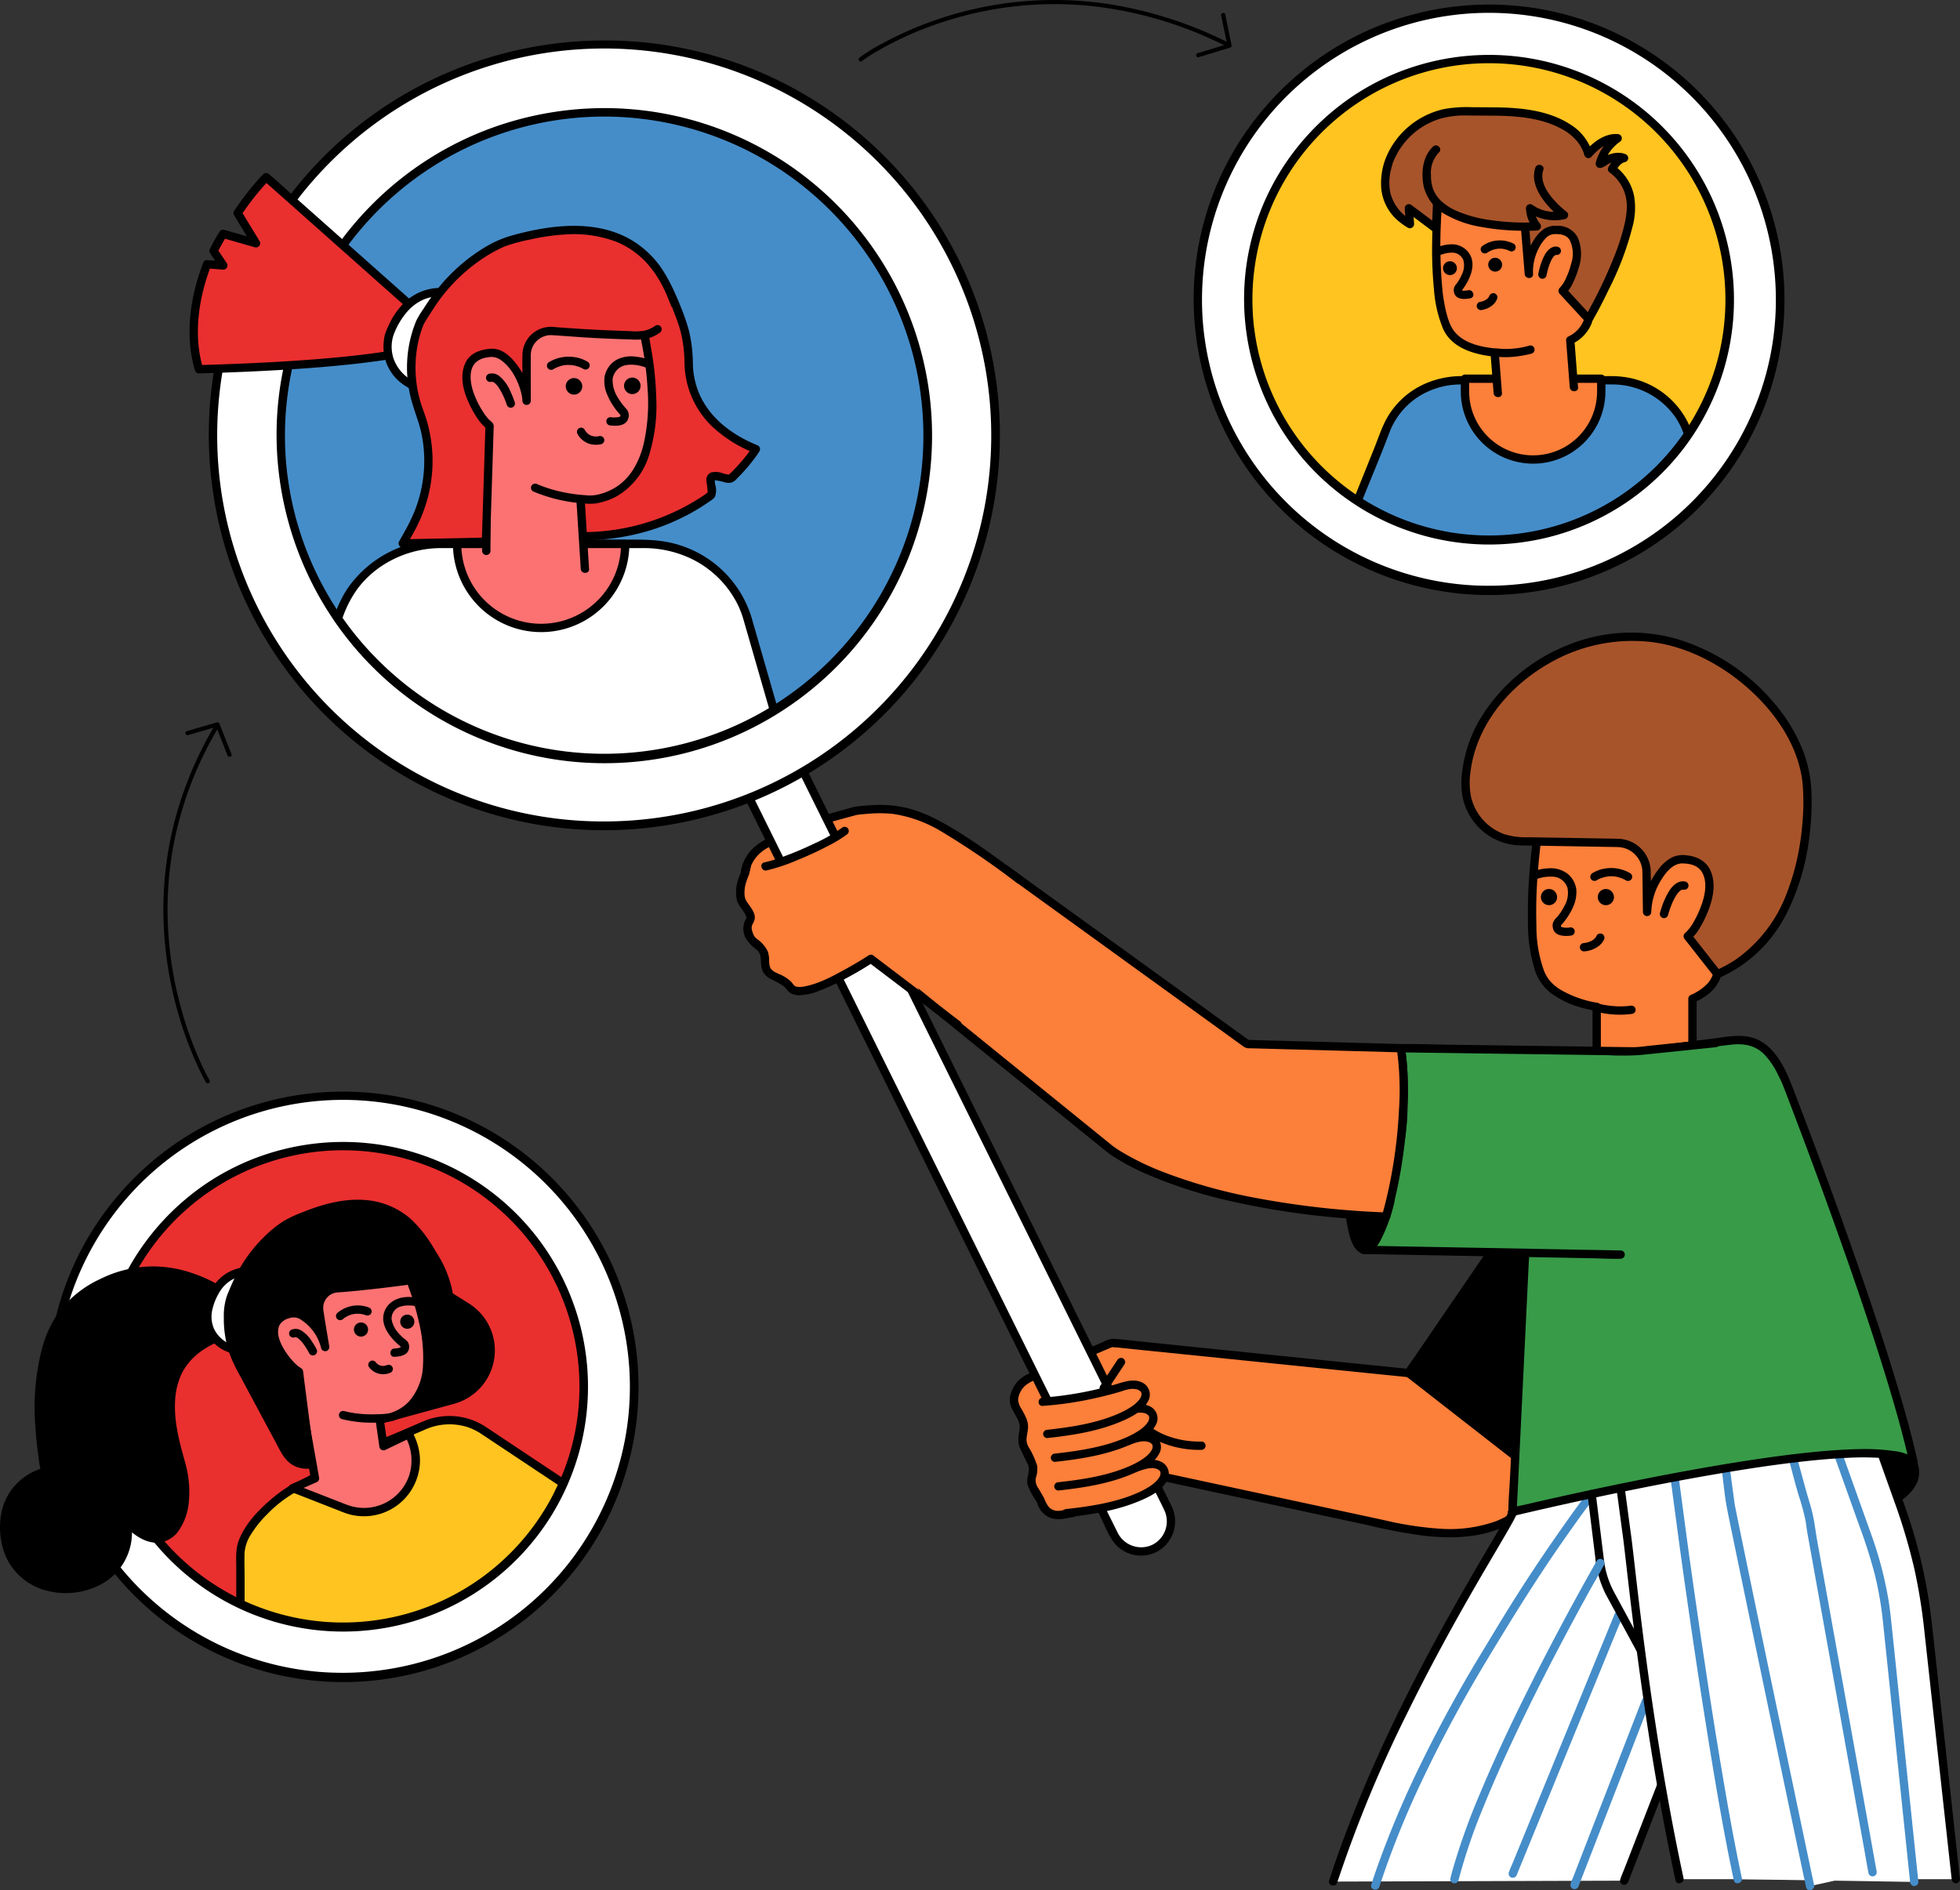 <svg id="search___people_find_magnifier_employee_man_woman_people" data-name="search _ people, find, magnifier, employee, man, woman, people" xmlns="http://www.w3.org/2000/svg" width="425.226" height="410.129" viewBox="0 0 425.226 410.129">
  <rect x="0" y="0" width="425.226" height="410.129" fill="#333333" stroke="none"/>
  <g id="Group">
    <ellipse id="Oval" cx="63.154" cy="63.046" rx="63.154" ry="63.046" transform="translate(11.253 237.765)" fill="#fff"/>
    <path id="Path" d="M.493,71.766A64.751,64.751,0,0,0,6.017,91.031,64.06,64.06,0,1,0,63.625,0,64.666,64.666,0,0,0,43.651,3.328a63.681,63.681,0,0,0-17.317,8.939,64.847,64.847,0,0,0-13.7,13.57A63.557,63.557,0,0,0,.493,71.766a.933.933,0,0,0,.9.9.908.908,0,0,0,.9-.9,62.251,62.251,0,1,1,123.622-.684,61.339,61.339,0,0,1-4.958,18.11,62.183,62.183,0,0,1-42.037,35.115,63.083,63.083,0,0,1-19.614,1.625A62.2,62.2,0,0,1,2.3,71.766a.934.934,0,0,0-.9-.9A.908.908,0,0,0,.493,71.766Z" transform="translate(10.342 236.856)"/>
    <ellipse id="Oval-2" data-name="Oval" cx="52.213" cy="52.124" rx="52.213" ry="52.124" transform="translate(22.194 248.687)" fill="#ea2f2f"/>
    <path id="Path-2" data-name="Path" d="M.407,59.49A53.788,53.788,0,0,0,5,75.515,53.118,53.118,0,1,0,52.761,0,53.619,53.619,0,0,0,36.175,2.767,52.78,52.78,0,0,0,21.8,10.2a53.868,53.868,0,0,0-11.294,11.19,52.68,52.68,0,0,0-10.1,38.1.932.932,0,0,0,.9.9.909.909,0,0,0,.9-.9,51.311,51.311,0,1,1,101.9-.616,50.469,50.469,0,0,1-4.078,14.932,51.257,51.257,0,0,1-34.665,28.972,52,52,0,0,1-16.2,1.337A51.283,51.283,0,0,1,2.215,59.49a.932.932,0,0,0-.9-.9A.909.909,0,0,0,.407,59.49Z" transform="translate(21.285 247.779)"/>
    <path id="Path-3" data-name="Path" d="M52.7,2.223A13.276,13.276,0,0,0,40.1,1.08L27.122,6.661,13.6,13.794l-.526.23C8.243,16.13,0,23.6,0,28.858v11a52.042,52.042,0,0,0,28.713,4.561h0c.532-.066,1.061-.143,1.587-.225.157-.024.314-.051.471-.077q.577-.095,1.149-.2c.159-.03.318-.059.476-.09q.707-.139,1.407-.3l.141-.031c.513-.117,1.022-.243,1.528-.375.141-.037.281-.076.421-.113q.566-.152,1.126-.316l.45-.133q.645-.2,1.282-.406l.2-.066q.741-.249,1.469-.52c.119-.044.237-.09.355-.135q.561-.212,1.115-.436l.412-.168q.6-.249,1.194-.513c.075-.033.151-.065.226-.1q.711-.32,1.41-.66l.27-.135q.564-.278,1.119-.57l.361-.191q.57-.3,1.132-.623c.072-.041.145-.08.217-.122q.681-.39,1.348-.8l.165-.1q.574-.356,1.138-.726l.3-.2q.545-.363,1.081-.739l.192-.134q.648-.46,1.281-.937l.042-.032q.592-.448,1.168-.914l.237-.192q.522-.425,1.033-.862l.16-.136q1.191-1.029,2.316-2.127l.173-.17q.495-.487.977-.987l.13-.134q1.1-1.146,2.122-2.357l.114-.136q.463-.55.911-1.113l.1-.129q.992-1.255,1.906-2.568l.065-.1q.423-.611.829-1.234l.083-.127q.876-1.353,1.669-2.76l.027-.049q.375-.668.731-1.349l.069-.131q.748-1.439,1.409-2.927h0Z" transform="translate(52.162 308.114)" fill="#ffc41f"/>
    <path id="Path-4" data-name="Path" d="M54.08,2.318A14.356,14.356,0,0,0,40.569,1.175c-1.557.664-3.111,1.338-4.667,2.007-3.213,1.382-6.518,2.628-9.613,4.261C22.274,9.56,18.268,11.7,14.243,13.8c-.778.406-1.59.727-2.352,1.172a30.477,30.477,0,0,0-4.418,3.2C4.67,20.566,1.91,23.51.57,27c-.731,1.905-.55,3.952-.55,5.952v7.779a.889.889,0,0,0,.448.779A53.147,53.147,0,0,0,67.025,23.479c.887-1.295,1.719-2.626,2.487-3.995.807-1.439,1.472-2.935,2.209-4.407a.927.927,0,0,0-.324-1.235l-5.83-3.88L56.219,3.742,54.08,2.318c-.971-.646-1.877.917-.913,1.559L59,7.756l9.348,6.221L70.484,15.4l-.324-1.235c-.622,1.242-1.176,2.512-1.839,3.736s-1.383,2.433-2.149,3.606A51.325,51.325,0,0,1,1.381,39.954l.448.779V35.121c0-1.862-.071-3.739,0-5.6a8.766,8.766,0,0,1,1.482-3.986,23.7,23.7,0,0,1,3.46-4.261,27.276,27.276,0,0,1,8.036-5.753c1.356-.609,2.655-1.385,3.968-2.078L25.81,9.735c.965-.509,1.919-1.087,2.923-1.519l5.748-2.472L40.867,3A12.95,12.95,0,0,1,50.16,2.4a12.683,12.683,0,0,1,3.008,1.473C54.143,4.516,55.05,2.954,54.08,2.318Z" transform="translate(51.237 307.239)"/>
    <path id="Path-5" data-name="Path" d="M34.8,57.385l.006-12.844c2.379-1.069,4.165-2.488,4.975-4.245C43.776,31.637,39.8.016,39.8.016L2.513,0S-3.129,31.162,2.5,40.279C4.4,43.368,8.839,45.358,14.029,46.3l0,11.071" transform="translate(332.374 172.158)" fill="#fc7f3a"/>
    <path id="Path-6" data-name="Path" d="M36.605,58.287l0-11.257V45.443l-.448.779c2.269-1.035,4.454-2.562,5.454-4.925a16.974,16.974,0,0,0,1.026-3.736,61.952,61.952,0,0,0,.72-10.4,208.344,208.344,0,0,0-1.23-21.441c-.162-1.6-.33-3.2-.53-4.8a.927.927,0,0,0-.9-.9L28.043.011,8.013,0l-4.6,0a.913.913,0,0,0-.872.663c-.271,1.5-.5,3-.72,4.5C1.293,8.746.854,12.338.53,15.94A111.2,111.2,0,0,0,.016,28.683,34.068,34.068,0,0,0,1.582,39.436a10.253,10.253,0,0,0,3.16,4.588,19.878,19.878,0,0,0,7.629,3.548c.765.2,1.538.362,2.315.506l-.664-.87,0,9.682v1.389a.9.9,0,0,0,1.808,0l0-9.682V47.207a.912.912,0,0,0-.664-.87A23.125,23.125,0,0,1,7.131,43.52a9.566,9.566,0,0,1-2.582-2.241,7.464,7.464,0,0,1-.645-1.02q-.094-.175-.181-.355-.053-.11-.1-.221c-.013-.029-.146-.334-.075-.166A28.332,28.332,0,0,1,1.851,29.54a103.77,103.77,0,0,1,.385-12.419q.242-2.93.586-5.85c.2-1.689.394-3.21.622-4.811.253-1.776.518-3.552.837-5.317l-.872.663,12.656.006L36.1,1.82l4.6,0-.9-.9c.538,4.287.924,8.6,1.234,12.906.271,3.766.465,7.54.515,11.316A77.805,77.805,0,0,1,41.1,35.77c-.074.6-.219,1.492-.369,2.211a16.918,16.918,0,0,1-.553,2.057c-.048.138-.1.275-.151.411-.025.066-.052.131-.079.2.085-.205,0-.01-.017.035a6.147,6.147,0,0,1-.972,1.484,11.175,11.175,0,0,1-3.706,2.5.887.887,0,0,0-.448.779l0,11.257v1.587a.9.9,0,0,0,1.808,0Z" transform="translate(331.478 171.255)"/>
    <path id="Path-7" data-name="Path" d="M33.059,44.717a6.307,6.307,0,0,1,6.2,6.216l.118,8.758c0-4.858,3.861-11.434,7.349-11.433s6.168,1.176,6.166,6.161c0,3.3-2.774,9.05-4.7,10.554l6.459,8.213C75.943,64.08,74.135,34,74.135,34,73.982,16.659,54.109,0,36.742,0H35.56C18.085,0,0,14.745,0,32.191H0A12.188,12.188,0,0,0,11.429,44.345Z" transform="translate(317.962 138.178)" fill="#a8542a"/>
    <path id="Path-8" data-name="Path" d="M33.97,46.535a5.477,5.477,0,0,1,5.3,5.491c.033,2.114.057,4.228.085,6.342l.03,2.238a.9.9,0,0,0,1.808,0,13.954,13.954,0,0,1,2.285-7.149c1.04-1.652,2.568-3.429,4.539-3.377,1.782.048,3.486.492,4.313,2.137,1.031,2.052.545,4.583-.156,6.647a21.524,21.524,0,0,1-1.754,3.854,8.77,8.77,0,0,1-1.96,2.531.921.921,0,0,0,0,1.276l5.659,7.2.8,1.016a.921.921,0,0,0,1.1.141A29.9,29.9,0,0,0,70.489,61.067a49.73,49.73,0,0,0,5-16.8,56.392,56.392,0,0,0,.471-9.225,28.6,28.6,0,0,0-1.7-9.025A36.4,36.4,0,0,0,67.871,15.3,44.334,44.334,0,0,0,46.508,1.309,36.3,36.3,0,0,0,23.375,2.592,39.086,39.086,0,0,0,4.156,18.582,29.417,29.417,0,0,0,.174,30.192,17.086,17.086,0,0,0,.4,36.3a13.184,13.184,0,0,0,2.784,5.339,13,13,0,0,0,9.261,4.521c1.669.053,3.342.058,5.012.086l15.45.266,1.061.018a.9.9,0,0,0,0-1.805l-11.984-.206L14.5,44.4a15.826,15.826,0,0,1-5.215-.673,11.363,11.363,0,0,1-7.162-7.971A15.99,15.99,0,0,1,2,30.04a26.044,26.044,0,0,1,1.387-5.662C6.131,16.8,12.125,10.606,19.058,6.652a36.026,36.026,0,0,1,22-4.629c8.056.957,15.724,5.1,21.652,10.512,5.76,5.262,10.558,12.4,11.327,20.328A47.876,47.876,0,0,1,74,41.11a55.732,55.732,0,0,1-.954,6.962,49.58,49.58,0,0,1-2.359,8.211A30.7,30.7,0,0,1,59.6,70.883a27.73,27.73,0,0,1-4.5,2.439l1.1.141-5.659-7.2-.8-1.016v1.276a9.738,9.738,0,0,0,2.1-2.648A23.937,23.937,0,0,0,53.71,59.93c.94-2.523,1.473-5.429.449-8.018-.914-2.309-2.963-3.364-5.343-3.589a5.6,5.6,0,0,0-3.269.516,9.052,9.052,0,0,0-2.853,2.6,15.785,15.785,0,0,0-3.307,9.172h1.808l-.081-6.013c-.012-.881-.021-1.762-.036-2.643a7.227,7.227,0,0,0-7.108-7.22A.9.9,0,0,0,33.97,46.535Z" transform="translate(317.052 137.263)"/>
    <path id="Path-9" data-name="Path" d="M1.353,2.675a4.46,4.46,0,0,1,.534-.291c.069-.033.393-.166.156-.074.106-.041.211-.083.318-.122a7.5,7.5,0,0,1,.881-.255c.161-.036.324-.067.487-.092.079-.012.174-.022.384-.036a6.773,6.773,0,0,1,1.158.021,6.567,6.567,0,0,1,2.453.852.9.9,0,0,0,.913-1.559,8.131,8.131,0,0,0-5.7-.963,7.161,7.161,0,0,0-2.495.96A.923.923,0,0,0,.116,2.351a.914.914,0,0,0,1.237.324Z" transform="translate(345.022 188.344)"/>
    <path id="Path-10" data-name="Path" d="M1.358,2.316c.064-.029.146-.035-.117.049.073-.023.144-.056.215-.082a7.8,7.8,0,0,1,.761-.227,9.034,9.034,0,0,1,2.488-.245A3.483,3.483,0,0,1,7.987,4.174a5.613,5.613,0,0,1-.68,4.054A12.1,12.1,0,0,1,5.74,10.6a3.324,3.324,0,0,0-.889,1.223,2.712,2.712,0,0,0-.02,1.087c.322,1.795,2.41,1.87,3.85,1.7a.931.931,0,0,0,.9-.9.909.909,0,0,0-.9-.9,4.364,4.364,0,0,1-1.947-.06c-.027-.011-.145-.161-.1-.064a.775.775,0,0,1-.017-.495l-.232.4a14.315,14.315,0,0,0,2.748-4.01,7.834,7.834,0,0,0,.8-3.845A5.245,5.245,0,0,0,8.015,1.175,6.025,6.025,0,0,0,3.737.018,9.278,9.278,0,0,0,.446.757.909.909,0,0,0,.121,1.992a.926.926,0,0,0,1.237.324Z" transform="translate(332.064 188.404)"/>
    <path id="Path-11" data-name="Path" d="M.9,3.877a5.823,5.823,0,0,0,3.355-1.3A3.753,3.753,0,0,0,5.21,1.358.9.9,0,0,0,3.649.447c-.043.089-.089.176-.141.26a.913.913,0,0,1-.16.238c-.015.012.139-.168.075-.1C3.409.864,3.4.882,3.382.9q-.048.057-.1.112-.093.1-.194.192-.046.042-.093.082c-.027.023-.174.138-.036.033s.008-.008-.023.014-.077.054-.116.08a4.221,4.221,0,0,1-.443.253c-.074.036-.149.069-.223.1-.054.025.229-.092.08-.035l-.118.045q-.207.077-.42.136a5.833,5.833,0,0,1-.7.151l-.069.01a1.348,1.348,0,0,0,.163-.022l-.1.012L.9,2.072a.9.9,0,1,0,0,1.805Z" transform="translate(342.755 202.552)"/>
    <path id="Path-12" data-name="Path" d="M1.776,7.322a19.369,19.369,0,0,1,.711-2.135c.056-.143.114-.284.173-.426-.077.186-.013.031.025-.056s.073-.164.111-.246c.139-.3.287-.6.449-.893a8.76,8.76,0,0,1,.515-.826c.017-.024.173-.234.08-.113s.065-.079.085-.1A4.4,4.4,0,0,1,4.231,2.2c.06-.058.127-.11.187-.168.093-.09-.067.045-.068.05.006-.022.08-.059.1-.07.059-.037.116-.076.178-.111l.08-.043c.146-.083.022.044-.053.018.028.01.154-.053.187-.061s.057-.012.084-.02c.152-.046-.056.027-.091.009a.8.8,0,0,0,.217-.007c.223,0-.2-.044.025,0a.926.926,0,0,0,1.112-.63A.911.911,0,0,0,5.553.056c-1.6-.332-2.794.868-3.581,2.111A16.64,16.64,0,0,0,.3,5.952c-.1.295-.188.591-.267.891a.9.9,0,0,0,1.744.48Z" transform="translate(360.109 191.228)"/>
    <ellipse id="Oval-3" data-name="Oval" cx="1.31" cy="1.308" rx="1.31" ry="1.308" transform="translate(334.747 193.338)"/>
    <path id="Path-13" data-name="Path" d="M2.618,1.758c0,.037,0,.073,0,.109,0,.085,0,0,0-.013a1.725,1.725,0,0,1-.041.171c-.01.033-.022.066-.035.1.006-.015.042-.084,0-.013s-.067.118-.105.176c-.057.086.046-.033,0,0a.563.563,0,0,0-.057.063c-.022.022-.155.133-.062.064a1.367,1.367,0,0,1-.143.093l-.061.032c-.075.043.074-.019-.035.015-.056.017-.111.035-.169.047-.028.006-.108.013,0,0l-.09.007c-.061,0-.121,0-.182-.005s.107.024,0,0c-.035-.008-.069-.015-.1-.024s-.066-.021-.1-.032-.066-.039.012.006c-.05-.028-.1-.051-.151-.082-.024-.015-.046-.034-.071-.048-.056-.033.073.071,0,0-.048-.048-.095-.1-.143-.146.062.062.023.033.008.01s-.038-.056-.056-.086S.937,2.013.979,2.122a1.415,1.415,0,0,1-.054-.166C.92,1.933.915,1.91.91,1.887c-.021-.09,0,.081,0-.04a1.32,1.32,0,0,1,0-.164c0-.025.024-.136,0-.023,0-.023.008-.046.013-.069.013-.057.032-.112.049-.168C1,1.317.92,1.5.976,1.405c.017-.03.032-.061.049-.09s.031-.048.046-.072.068-.077,0,0c.038-.042.075-.084.117-.123,0,0,.086-.078.032-.031s.032-.022.037-.025a1.7,1.7,0,0,1,.18-.1c-.014.007-.09.032-.012.006.033-.011.066-.023.1-.032L1.595.916s.119-.022.045-.01.043,0,.047,0c.03,0,.061,0,.091,0s.061,0,.091,0c.1,0-.071-.02.022,0,.068.017.135.035.2.057.1.032-.045-.036,0,0a1.057,1.057,0,0,0,.106.057l.058.037.056.039q-.07-.054-.012-.006l.12.12c.079.078-.047-.077.014.016.019.029.038.056.056.086s.032.061.049.09c.046.08-.022-.077.009.019.022.067.039.134.056.2.006.024.006.084,0-.014,0,.048.007.1.008.145a.452.452,0,0,0,.9,0A1.788,1.788,0,0,0,2.35.1,1.756,1.756,0,1,0,3.521,1.758a.452.452,0,0,0-.9,0Z" transform="translate(334.297 192.888)"/>
    <ellipse id="Oval-4" data-name="Oval" cx="1.31" cy="1.308" rx="1.31" ry="1.308" transform="translate(347.084 193.344)"/>
    <path id="Path-14" data-name="Path" d="M2.618,1.758c0,.037,0,.073,0,.109,0,.085,0,0,0-.013a1.724,1.724,0,0,1-.041.171c-.01.033-.022.066-.035.1.006-.015.042-.084,0-.013s-.067.118-.105.176c-.057.086.046-.033,0,0a.563.563,0,0,0-.057.063c-.022.022-.155.133-.062.064a1.368,1.368,0,0,1-.143.093l-.061.032c-.075.043.074-.019-.035.015-.056.017-.111.035-.169.047-.028.006-.108.013,0,0-.03,0-.06.005-.09.007-.061,0-.121,0-.182,0s.107.024,0,0c-.035-.008-.069-.015-.1-.024s-.066-.022-.1-.032-.066-.039.012.006c-.05-.028-.1-.051-.151-.082-.024-.015-.046-.034-.071-.048-.056-.033.073.071,0,0-.048-.048-.095-.1-.143-.146.062.062.023.033.008.01s-.038-.056-.056-.086S.937,2.013.979,2.122a1.42,1.42,0,0,1-.054-.166C.92,1.933.915,1.91.91,1.887c-.021-.09,0,.081,0-.04a1.32,1.32,0,0,1,0-.164c0-.025.024-.136,0-.023,0-.023.008-.046.013-.069.013-.057.032-.112.049-.168C1,1.317.92,1.5.976,1.405c.017-.03.032-.061.049-.09s.031-.048.046-.072.068-.077,0,0c.038-.042.075-.084.117-.123,0,0,.086-.078.032-.031s.032-.022.037-.025a1.711,1.711,0,0,1,.18-.1c-.014.007-.09.032-.012.006.033-.011.066-.023.1-.032L1.595.916s.119-.022.045-.01.043,0,.047,0c.03,0,.061,0,.091,0s.061,0,.091,0c.1,0-.071-.02.022,0,.068.017.135.035.2.057.1.032-.045-.036,0,0a1.071,1.071,0,0,0,.106.057l.058.037.056.039q-.07-.054-.012-.006l.12.12c.079.078-.047-.077.014.016.019.029.038.056.056.086s.032.061.049.09c.046.08-.022-.077.009.019.022.067.039.134.056.2.006.024.006.084,0-.014,0,.048.007.1.008.145a.452.452,0,0,0,.9,0A1.788,1.788,0,0,0,2.35.1,1.756,1.756,0,1,0,3.521,1.758a.452.452,0,0,0-.9,0Z" transform="translate(346.634 192.894)"/>
    <path id="Path-15" data-name="Path" d="M.005,9.1S-.586,1.409,10.715,0c9.523,2.139-.366,11.872-.366,11.872Z" transform="translate(161.556 181.302)" fill="#fc7f3a"/>
    <path id="Path-16" data-name="Path" d="M1.817,9.976a4.458,4.458,0,0,1,.022-.738c.005-.055.013-.11.017-.165.02-.225-.03.168,0,.015s.05-.3.082-.452a7.838,7.838,0,0,1,.291-1.02c.035-.1.072-.191.109-.286.053-.134-.059.114.049-.11.1-.2.2-.406.307-.6s.218-.37.338-.548q.106-.158.22-.31c.087-.117-.074.093.018-.024.046-.058.093-.115.14-.172a8.871,8.871,0,0,1,2.75-2.18,15.581,15.581,0,0,1,4.81-1.5,2.168,2.168,0,0,1,1.137.059,6.325,6.325,0,0,1,.993.374,3.688,3.688,0,0,1,1.258.931A2.747,2.747,0,0,1,14.789,5.5a8.423,8.423,0,0,1-1.228,2.893,18.455,18.455,0,0,1-2.944,3.722l.88-.232L2.458,9.456l-1.305-.35a.9.9,0,0,0-.481,1.741L9.065,13.1c.794.213,2.19.89,2.889.233A19.383,19.383,0,0,0,14.1,10.81c1.827-2.438,4.026-6.514,1.27-9.122A6.889,6.889,0,0,0,12.516.177,2.921,2.921,0,0,0,11.439,0c-.4.036-.811.111-1.211.181A19.438,19.438,0,0,0,8.175.653,12.689,12.689,0,0,0,2.561,3.807,8.642,8.642,0,0,0,0,9.866c0,.037,0,.074,0,.11C.095,11.127,1.9,11.137,1.817,9.976Z" transform="translate(160.648 180.423)"/>
    <path id="Path-17" data-name="Path" d="M123.628,0,85.643,55.529l-64.42-6.578L3.479,56.539a5.78,5.78,0,0,0-3.45,4.494h0a2.846,2.846,0,0,0,.309,1.748l1.531,2.856a2.846,2.846,0,0,1,.309,1.748l-.337,2.351A2.846,2.846,0,0,0,2.1,71.385l1.837,3.778a2.846,2.846,0,0,1,.182,2.01l-.258.924a2.846,2.846,0,0,0,.271,2.179l1.778,3.107h0a3.846,3.846,0,0,0,4.45,2.923l2.521-.466,10.254-9.779L85.146,89.4c26.838,4.416,29.778-9.071,40.306-25.536l40.5-58.452" transform="translate(219.974 242.397)" fill="#fc7f3a"/>
    <path id="Path-18" data-name="Path" d="M123.736.406l-3.784,5.532L110.866,19.22,99.925,35.213,90.426,49.1,87.3,53.674a19.727,19.727,0,0,0-1.478,2.161.9.9,0,0,1-.068.1l.781-.447-6.211-.634-14.987-1.53L47.12,51.464,30.969,49.814c-2.844-.29-5.692-.65-8.542-.872a4.837,4.837,0,0,0-2.157.684l-7.258,3.1-7.491,3.2c-.524.224-1.053.441-1.574.673a6.76,6.76,0,0,0-3.649,4,4.382,4.382,0,0,0-.009,3.148c.207.488.484.95.734,1.416.588,1.1,1.287,2.042,1.1,3.33-.215,1.5-.536,2.87.137,4.31.525,1.123,1.085,2.231,1.626,3.346.721,1.483-.422,2.875-.046,4.433a14.883,14.883,0,0,0,1.85,3.542c.1.178.206.355.306.534-.043-.078-.107-.287-.013.046a4.883,4.883,0,0,0,.345.86A4.725,4.725,0,0,0,8.56,87.7c1.545.7,3.07.317,4.65.025a2.507,2.507,0,0,0,1.213-.4c.168-.131.317-.3.471-.449l2.44-2.327,6.127-5.843,1.2-1.144-.88.232,10.18,2.189L56,84.724l21.461,4.615A122.35,122.35,0,0,0,89.82,91.686c5.032.552,10.315.551,15.167-1.065a23.085,23.085,0,0,0,9.652-6.342c5.243-5.677,8.285-12.924,12.591-19.257,2.176-3.2,4.409-6.363,6.613-9.543l12.774-18.436,13.053-18.837,7.587-10.95.366-.528c.664-.958-.9-1.861-1.561-.911L161.9,11.827,151.9,26.248l-11.916,17.2L129.906,58c-1.447,2.088-2.933,4.155-4.343,6.268-4.093,6.135-7.08,13.134-12.1,18.623a21.353,21.353,0,0,1-7.939,5.625,29.833,29.833,0,0,1-12.245,1.642A72.955,72.955,0,0,1,81.19,88.3L64.461,84.7,44.073,80.314,28.187,76.9c-1.2-.259-2.4-.527-3.61-.776a1.274,1.274,0,0,0-1.225.192c-.684.543-1.29,1.23-1.921,1.832L14.45,84.8l-1.03.982a1.3,1.3,0,0,0-.237.226c-.108.193.6-.169.157-.145-1.713.093-3.275,1.071-4.79-.315a6.777,6.777,0,0,1-1.128-2.032c-.379-.681-.775-1.354-1.162-2.03A3.035,3.035,0,0,1,5.619,79.2a6.181,6.181,0,0,0,.317-2.68,18.378,18.378,0,0,0-1.812-4,3.309,3.309,0,0,1-.515-1.739c.05-.7.2-1.4.3-2.092.25-1.769-.566-3.014-1.363-4.5a3.983,3.983,0,0,1-.75-2.04,4.72,4.72,0,0,1,1.612-3.092,8.419,8.419,0,0,1,2.4-1.3l3.438-1.47,9.361-4,3.223-1.379a4.391,4.391,0,0,0,.686-.293c.14-.093-.563,0-.331.109a3.523,3.523,0,0,0,.939.1l1.92.2,6.281.641,18.884,1.928,20.4,2.083L84.52,57.088l2.011.205a.9.9,0,0,0,.781-.447L91.1,51.314l9.086-13.282,10.941-15.994,9.5-13.886c1.525-2.229,3.228-4.413,4.608-6.736.02-.034.045-.066.068-.1.658-.962-.908-1.866-1.561-.911Z" transform="translate(219.086 241.535)"/>
    <path id="Path-19" data-name="Path" d="M0,78.213,64.13,0" transform="translate(327.994 249.992)" fill="#fc7f3a"/>
    <path id="Path-20" data-name="Path" d="M1.533,79.751l1.72-2.1,4.658-5.681,6.914-8.432,8.4-10.249,9.239-11.268,9.291-11.331,8.7-10.606,7.322-8.929,5.285-6.446c.831-1.014,1.668-2.025,2.495-3.042l.108-.132a.928.928,0,0,0,0-1.276.912.912,0,0,0-1.278,0l-1.72,2.1L58.007,8.04l-6.914,8.432L42.69,26.72,33.451,37.988,24.16,49.319l-8.7,10.606L8.142,68.854,2.857,75.3c-.831,1.014-1.668,2.025-2.495,3.042l-.108.132a.928.928,0,0,0,0,1.276.912.912,0,0,0,1.278,0Z" transform="translate(327.101 249.093)"/>
    <path id="Path-21" data-name="Path" d="M37.985,0,0,55.528,28.393,77.667" transform="translate(305.617 242.397)"/>
    <path id="Path-22" data-name="Path" d="M38.109.406l-3.79,5.541L25.25,19.2,14.285,35.233l-9.5,13.89L1.671,53.673C1.179,54.391.646,55.1.19,55.838c-.02.033-.044.065-.066.1a.9.9,0,0,0,.141,1.094l9.608,7.491,15.3,11.927,3.489,2.72a.935.935,0,0,0,1.278,0,.907.907,0,0,0,0-1.276L20.329,70.4,5.032,58.472l-3.489-2.72.141,1.094L5.475,51.3l9.069-13.257L25.509,22.018l9.5-13.89,3.112-4.549c.492-.719,1.024-1.423,1.481-2.165.02-.033.044-.065.066-.1.658-.962-.908-1.866-1.561-.911Z" transform="translate(304.712 241.536)"/>
    <path id="Path-23" data-name="Path" d="M8.654,0,.154,1.273s-1.778,9.783,6.755,12.859C15.2,17.119,8.654,0,8.654,0Z" transform="translate(327.991 326.778)"/>
    <path id="Path-24" data-name="Path" d="M9.328.028.828,1.3a.871.871,0,0,0-.631.63A14.967,14.967,0,0,0,.324,7.445a11.006,11.006,0,0,0,6.2,8.024,5.789,5.789,0,0,0,4.107.644,3.321,3.321,0,0,0,2.05-2.394c.665-2.434.022-5.239-.563-7.623A46.016,46.016,0,0,0,10.441.658.93.93,0,0,0,9.329.028.909.909,0,0,0,8.7,1.138c.505,1.323.93,2.682,1.312,4.046a21.2,21.2,0,0,1,1.093,7c-.008.128-.019.255-.031.382,0,.049-.011.1-.017.148.03-.232,0,.009-.011.048a6.118,6.118,0,0,1-.16.664c-.02.061-.152.375-.044.141-.042.092-.086.182-.136.27s-.1.165-.159.244c.154-.219-.051.038-.1.093-.173.193.072-.021-.077.069-.073.044-.146.085-.219.127-.171.1.2-.058,0,0-.038.011-.074.028-.113.037-.074.017-.445.074-.191.052a3.587,3.587,0,0,1-.715-.009c.2.023-.148-.03-.206-.042-.163-.035-.325-.078-.485-.126a9.152,9.152,0,0,1-6.18-6.49,12.753,12.753,0,0,1-.439-3.826c.009-.43.034-.86.081-1.288.007-.067.018-.134.024-.2.013-.148-.094.231-.008.064a.544.544,0,0,0,.021-.133l-.631.63,8.5-1.273a.909.909,0,0,0,.631-1.11A.927.927,0,0,0,9.328.028Z" transform="translate(327.076 325.88)"/>
    <path id="Path-25" data-name="Path" d="M.672,0S15.662.986,18.406,9.207,0,22.062,0,22.062" transform="translate(396.836 308.844)"/>
    <path id="Path-26" data-name="Path" d="M1.561,1.807c.172.011.344.028.516.045q.308.03.617.067l.354.044.105.014L3.3,2a39.355,39.355,0,0,1,4.589.931c3.481.934,7.444,2.471,9.553,5.517a6.909,6.909,0,0,1,1.093,2.307c.02.084.089.491.067.312a4.312,4.312,0,0,1,.03.541,4.459,4.459,0,0,1-.028.454c.021-.194-.046.226-.068.316a4.718,4.718,0,0,1-.143.471c-.026.072-.053.143-.083.214.067-.16-.026.049-.052.1a6.736,6.736,0,0,1-.512.854,2.2,2.2,0,0,1-.241.312c-.121.142-.244.282-.372.417a11.151,11.151,0,0,1-.815.773c-2.486,2.143-5.922,3.555-9.068,4.658-2.139.75-4.315,1.293-6.494,1.9-.037.01-.075.017-.112.025-1.136.249-.655,1.99.481,1.741a56.591,56.591,0,0,0,5.819-1.651A33.636,33.636,0,0,0,16.981,17.3a9.315,9.315,0,0,0,3.063-3.722,5.8,5.8,0,0,0-.275-4.7c-1.734-3.824-5.9-5.939-9.7-7.183A36.206,36.206,0,0,0,4.819.419,25.365,25.365,0,0,0,1.71.014c-.05,0-.1-.008-.15-.011C.4-.075.4,1.731,1.561,1.807Z" transform="translate(395.946 307.939)"/>
    <path id="Path-27" data-name="Path" d="M63.141,115.1,85.762,56.817,75.22,0S48.578,14.724,39,35.237c-2.858,6.124-26.646,41.9-39,80.06" transform="translate(289.234 292.965)" fill="#fff"/>
    <path id="Path-28" data-name="Path" d="M64.933,116.238l2.1-5.4,5.09-13.113,6.3-16.232L84.082,66.9l3.241-8.35a2.074,2.074,0,0,0,.194-1.275c-.16-.894-.332-1.787-.5-2.68L84.73,42.256,81.59,25.337l-2.9-15.63-1.6-8.649-.074-.4A.913.913,0,0,0,75.683.119c-1.246.689-2.459,1.444-3.662,2.206q-4.577,2.9-8.889,6.19a109.681,109.681,0,0,0-11.048,9.562,71.392,71.392,0,0,0-10,12.255c-1.67,2.642-2.931,5.491-4.48,8.2-1.616,2.825-3.288,5.617-4.932,8.426q-3.57,6.1-7.017,12.273Q21.437,66.822,17.5,74.566c-2.926,5.785-5.713,11.642-8.314,17.58-2.738,6.25-5.279,12.588-7.531,19.029q-.833,2.381-1.61,4.78c-.359,1.108,1.386,1.582,1.744.48a279.9,279.9,0,0,1,15.3-37c4.828-9.821,10.088-19.424,15.581-28.889,1.827-3.148,3.685-6.277,5.519-9.421.585-1,1.169-2.008,1.729-3.025.6-1.09,1.107-2.224,1.684-3.326,4.728-9.034,12.184-16.491,20.063-22.837A111.325,111.325,0,0,1,76.362,1.81l.234-.132-1.328-.539L76.319,6.8l2.523,13.6,3.04,16.384L84.511,50.95l.87,4.687c.136.735.227,1.5.412,2.223.008.031.012.064.018.1v-.48l-2.252,5.8L78.151,77.21l-6.54,16.85-5.65,14.555-1.85,4.765c-.293.754-.637,1.507-.884,2.278-.011.033-.026.066-.038.1a.909.909,0,0,0,.631,1.11.925.925,0,0,0,1.112-.63Z" transform="translate(288.314 292.066)"/>
    <path id="Path-29" data-name="Path" d="M47.007,0A359.8,359.8,0,0,0,26.7,30.232C24.336,34.209,8.461,58.916,0,85.043" transform="translate(298.378 324.101)" fill="#fff"/>
    <path id="Path-30" data-name="Path" d="M47.147.44C44.895,3.4,42.739,6.428,40.609,9.472Q33.351,19.845,26.825,30.7c-1.934,3.233-3.924,6.43-5.815,9.689-3.509,6.048-6.829,12.207-9.9,18.487A212.3,212.3,0,0,0,1.069,82.655Q.543,84.171.049,85.7c-.36,1.108,1.386,1.582,1.744.48A197.077,197.077,0,0,1,11.454,62.3c3.13-6.568,6.535-13,10.149-19.318,2.087-3.646,4.267-7.233,6.452-10.821C32.112,25.5,36.271,18.919,40.7,12.5q2.582-3.743,5.254-7.424c.869-1.2,1.787-2.36,2.636-3.569.037-.052.077-.1.115-.152A.907.907,0,0,0,48.384.116a.927.927,0,0,0-1.237.324Z" transform="translate(297.458 323.206)" fill="#458dc9"/>
    <path id="Path-31" data-name="Path" d="M0,39.9,15.487,0" transform="translate(341.606 369.108)" fill="#fff"/>
    <path id="Path-32" data-name="Path" d="M1.775,41.04l1.542-3.972,3.7-9.537,4.457-11.484,3.873-9.98,1.282-3.3c.2-.513.443-1.028.6-1.555.007-.024.018-.047.027-.07A.909.909,0,0,0,16.63.028a.925.925,0,0,0-1.112.63L13.976,4.63l-3.7,9.537L5.817,25.652l-3.873,9.98-1.282,3.3c-.2.513-.443,1.028-.6,1.555-.007.024-.018.047-.027.07a.909.909,0,0,0,.631,1.11.925.925,0,0,0,1.112-.63Z" transform="translate(340.703 368.209)" fill="#458dc9"/>
    <path id="Path-33" data-name="Path" d="M0,55.958,22.9,0" transform="translate(328.208 350.576)" fill="#fff"/>
    <path id="Path-34" data-name="Path" d="M1.775,57.1,4.06,51.512,9.526,38.159l6.609-16.147,5.73-14,1.877-4.585c.3-.725.648-1.449.9-2.192.011-.032.026-.064.039-.1a.908.908,0,0,0-.631-1.11.927.927,0,0,0-1.112.63L20.649,6.242,15.184,19.6,8.575,35.742l-5.73,14L.968,54.329c-.3.725-.648,1.449-.9,2.192-.011.032-.026.064-.039.1a.908.908,0,0,0,.631,1.11.927.927,0,0,0,1.112-.63Z" transform="translate(327.304 349.678)" fill="#458dc9"/>
    <path id="Path-35" data-name="Path" d="M15.066,112.216C7.6,77.553,4.495,43.23,3.616,37.305L0,10.229,51.834,0,63.142,31.694a110.886,110.886,0,0,1,5.783,25.134l6.093,55.388" transform="translate(349.303 295.521)" fill="#fff"/>
    <path id="Path-36" data-name="Path" d="M16.842,112.873c-2.471-11.492-4.511-23.075-6.271-34.7C9.194,69.076,8,59.949,6.918,50.808c-.345-2.921-.675-5.843-1.015-8.764-.109-.937-.218-1.874-.338-2.81-.049-.386-.1-.772-.156-1.157-.038-.248.031.238.01.086-.007-.054-.014-.108-.022-.162q-.885-6.613-1.767-13.226L1.84,11.359l-.031-.234L1.145,12l5.167-1.02,12.4-2.448L33.659,5.579,46.58,3.029l4.278-.844c.667-.132,1.378-.21,2.031-.4.029-.008.059-.012.089-.017l-1.112-.63,2.239,6.277,4.612,12.928,3.816,10.7a126.26,126.26,0,0,1,4.406,14.816,121.718,121.718,0,0,1,2.144,13.323l.922,8.38,1.428,12.978L72.99,94.681l1.31,11.9.688,6.25.031.28a.93.93,0,0,0,.9.9.909.909,0,0,0,.9-.9l-.485-4.407-1.19-10.819L73.614,83.914,72.122,70.35l-1.078-9.795c-.311-2.83-.622-5.658-1.073-8.471a113.628,113.628,0,0,0-5.227-20.22l-3.15-8.83L56.882,9.828,53.769,1.1,53.61.657A.932.932,0,0,0,52.5.027l-5.167,1.02-12.4,2.448L19.983,6.443,7.062,8.992l-4.278.844c-.673.133-1.367.23-2.031.4-.029.007-.059.012-.089.017a.9.9,0,0,0-.664.87L1.535,22.617,3.51,37.407c.05.377.1.754.153,1.131l.057.408c-.044-.321,0-.026.007.052l.041.318q.081.64.157,1.282c.316,2.646.611,5.3.919,7.942C5.863,57.3,6.978,66.052,8.252,74.78c1.67,11.445,3.6,22.857,5.925,34.188q.45,2.194.922,4.384c.244,1.135,1.988.655,1.744-.48Z" transform="translate(348.399 294.624)"/>
    <path id="Path-37" data-name="Path" d="M13.827,94.759C8.833,71.563,3.008,28.929,2.42,24.964L0,6.845,34.686,0l7.567,21.209a74.2,74.2,0,0,1,3.87,16.819L52.1,95.36" transform="translate(363.201 312.978)" fill="#fff"/>
    <path id="Path-38" data-name="Path" d="M15.6,95.416c-1.612-7.5-2.951-15.051-4.229-22.61Q9.339,60.76,7.543,48.675,6.177,39.6,4.892,30.517c-.212-1.493-.421-2.987-.636-4.48-.024-.165-.089-.625-.031-.2l-.067-.5L3.8,22.691,1.853,8.082l-.045-.34-.664.87L12.935,6.286,31.57,2.608l4.26-.841-1.112-.63,2.39,6.7,3.974,11.137a108,108,0,0,1,3.435,10.85A78.73,78.73,0,0,1,46.256,40.2l.7,6.7,1.108,10.627,1.285,12.327,1.25,11.99.982,9.415c.166,1.593.327,3.187.5,4.78.008.07.015.141.022.211a.929.929,0,0,0,.9.9.909.909,0,0,0,.9-.9l-.346-3.321-.889-8.527-1.207-11.58-1.3-12.481L49,49.162l-.818-7.845c-.216-2.068-.433-4.131-.76-6.187a82.266,82.266,0,0,0-3.911-14.72L39.853,10.161,36.644,1.167l-.182-.51A.932.932,0,0,0,35.35.027L23.56,2.354,4.924,6.031l-4.26.841A.9.9,0,0,0,0,7.742L1.76,20.916q.576,4.309,1.181,8.613,1.2,8.45,2.45,16.892,1.776,11.912,3.727,23.8c1.286,7.755,2.634,15.506,4.222,23.206q.255,1.237.52,2.471c.244,1.135,1.988.655,1.744-.48Z" transform="translate(362.297 312.081)" fill="#458dc9"/>
    <path id="Path-39" data-name="Path" d="M18.322,103.491C16.084,93.095,1.348,22.584,1.085,20.807L0,12.686,11.692,0l5.136,18.823a33.257,33.257,0,0,1,1.734,7.538l13.321,74.122" transform="translate(374.377 305.75)" fill="#fff"/>
    <path id="Path-40" data-name="Path" d="M20.079,104.147q-.577-2.682-1.141-5.367-.908-4.3-1.811-8.6-1.147-5.458-2.29-10.917-1.278-6.1-2.554-12.2-1.3-6.217-2.6-12.435-1.229-5.895-2.455-11.79Q6.184,37.793,5.14,32.749q-.761-3.681-1.516-7.362c-.253-1.237-.5-2.474-.746-3.713-.01-.051-.016-.1-.028-.153-.046-.186.043.335.014.113q-.107-.806-.215-1.612L1.939,14.71l-.151-1.128-.265.638L11.769,3.1l1.447-1.57-1.511-.4,2.465,9.036c.886,3.246,1.678,6.535,2.661,9.753a46.609,46.609,0,0,1,1.393,5.188c.151.821.229,1.651.367,2.474.077.458.164.914.246,1.371l1.257,6.992,1.993,11.09L24.5,60.45,27,74.385,29.286,87.1l1.723,9.588c.283,1.575.529,3.162.85,4.73.014.068.024.136.037.2a.912.912,0,0,0,1.112.63.922.922,0,0,0,.631-1.11l-.584-3.251-1.545-8.6L29.339,77.209,26.851,63.365l-2.462-13.7L22.265,37.847,20.8,29.711c-.325-1.806-.54-3.538-.873-5.283-.4-2.08-1.1-4.059-1.658-6.095l-1.447-5.3L13.646,1.379l-.2-.723a.912.912,0,0,0-1.511-.4L5.15,7.622,1.126,11.989c-.282.306-.577.605-.849.921-.416.482-.26.94-.185,1.5.358,2.678.588,5.406,1.1,8.06.38,1.954.788,3.9,1.189,5.855Q3.492,33.709,4.611,39.09,6.051,46.026,7.5,52.961q1.575,7.558,3.155,15.115,1.54,7.367,3.084,14.734,1.293,6.166,2.59,12.331.873,4.144,1.753,8.287.128.6.257,1.2c.244,1.135,1.988.655,1.744-.48Z" transform="translate(373.492 304.854)" fill="#458dc9"/>
    <path id="Path-41" data-name="Path" d="M86.883,91.657C77.3,83.622,0,102.224,0,102.224L3.774,15.374C3.644,9.786,7.453,5.066,12.613,4.423L47.04.131c5.606-.7,8.824,1.25,12.257,9.163C59.3,9.295,80.939,64.709,86.883,91.657Z" transform="translate(328.268 225.669)" fill="#389b48"/>
    <path id="Path-42" data-name="Path" d="M4.379,7.38l6.847-.854L26.334,4.644,41.345,2.773c2.3-.287,4.607-.6,6.914-.861,2.757-.316,5.235.077,7.235,2.068a16.677,16.677,0,0,1,2.915,4.258c.4.784.812,1.617,1.1,2.338.888,2.224,1.724,4.471,2.575,6.71q2.726,7.174,5.368,14.38Q70.9,41.072,74.2,50.535c2.324,6.694,4.58,13.412,6.7,20.172,1.9,6.049,3.716,12.133,5.244,18.288q.471,1.9.894,3.8l1.511-.878a9.98,9.98,0,0,0-4.923-1.848,45.031,45.031,0,0,0-7.8-.4c-3.324.067-6.643.324-9.95.657-3.862.389-7.713.892-11.553,1.454-4.016.588-8.021,1.245-12.019,1.948q-5.97,1.05-11.916,2.226-5.475,1.077-10.933,2.236-4.55.965-9.089,1.98-3.259.729-6.511,1.486c-1.011.236-2.07.411-3.062.723-.042.013-.087.021-.13.031l1.144.87L2.1,97.221l.7-14.5L3.654,65.2,4.39,50.005c.118-2.438.352-4.9.356-7.344,0-.036,0-.071.005-.107.056-1.161-1.752-1.158-1.808,0l-.294,6.061-.7,14.5L1.1,80.637.361,95.831c-.118,2.438-.352,4.9-.356,7.344,0,.036,0,.071-.005.107a.913.913,0,0,0,1.144.87q1.029-.249,2.061-.49,2.822-.663,5.649-1.3,4.214-.954,8.437-1.864,5.205-1.121,10.425-2.174,5.825-1.173,11.669-2.244,5.987-1.092,12-2.04c3.847-.6,7.6-1.131,11.448-1.577,3.439-.4,6.89-.725,10.349-.894a61.6,61.6,0,0,1,8.323.054q.43.037.858.086l.381.046c.235.029-.127-.019.039.005l.213.031c.494.073.987.162,1.474.273a12.576,12.576,0,0,1,1.272.356q.143.049.285.1c.058.022.333.134.183.071s.115.053.168.077q.122.058.241.12c.145.076.287.158.424.247.063.041.122.085.184.126.214.14-.149-.125.043.035a.912.912,0,0,0,1.511-.878c-1.3-5.892-2.964-11.7-4.713-17.478-2.048-6.758-4.253-13.468-6.533-20.151q-3.361-9.852-6.928-19.633-2.862-7.88-5.825-15.724-1.632-4.322-3.3-8.631C59.9,6.6,57.477,1.684,52.9.371,50.128-.424,47.063.254,44.256.6L30.467,2.323,14.541,4.308l-9.7,1.209-.467.058a.932.932,0,0,0-.9.9.909.909,0,0,0,.9.9Z" transform="translate(327.24 224.768)"/>
    <path id="Path-43" data-name="Path" d="M0,.9,1.7,14.725a22.005,22.005,0,0,0,2.288,7.966l3.479,6.42,3.3,6.09c.554,1.022,2.116.112,1.561-.911L5.8,22.23a19.6,19.6,0,0,1-2.226-7.024L2.63,7.572,1.808.9A.932.932,0,0,0,.9,0,.909.909,0,0,0,0,.9Z" transform="translate(344.407 323.273)"/>
    <path id="Path-44" data-name="Path" d="M55.831,45.892,0,44.864C1,40.95,7.675,25.66,8.2,20.5A80.433,80.433,0,0,0,8.161,1.113l50.8.692L76.439,0" transform="translate(295.767 226.326)" fill="#389b48"/>
    <path id="Path-45" data-name="Path" d="M56.732,45.893l-5.559-.1-13.347-.246-16.087-.3L7.78,44.991l-4.613-.085c-.712-.013-1.46-.094-2.171-.04-.031,0-.064,0-.095,0l.872,1.142a55.438,55.438,0,0,1,2-5.722c1.04-2.746,2.1-5.484,3.11-8.241.933-2.551,1.858-5.12,2.553-7.748a45.368,45.368,0,0,0,1.06-9.907A65.337,65.337,0,0,0,9.933,1.776L9.062,2.918l8.7.119,18.7.255,17.553.239A59.27,59.27,0,0,0,60.9,3.5L76.913,1.849l.427-.044a.929.929,0,0,0,.9-.9.909.909,0,0,0-.9-.9L62.387,1.544a24.9,24.9,0,0,1-2.871.256L55.5,1.746,38.8,1.518l-19.1-.26c-3.489-.048-6.992-.188-10.481-.143-.052,0-.1,0-.155,0A.917.917,0,0,0,8.19,2.255a60.085,60.085,0,0,1,.54,10.73c-.051,2.225-.178,4.448-.369,6.665-.05.584-.1,1.168-.165,1.752,0,.037-.033.283-.018.165.011-.084-.031.2-.042.261-.079.47-.182.936-.3,1.4A73.6,73.6,0,0,1,5.45,30.709c-1,2.77-2.06,5.517-3.107,8.269A62.688,62.688,0,0,0,.029,45.526.914.914,0,0,0,.9,46.668l5.559.1,13.347.246,16.087.3,13.959.257c2.254.042,4.53.177,6.785.125.032,0,.063,0,.095,0a.9.9,0,0,0,0-1.805Z" transform="translate(294.867 225.423)"/>
    <path id="Path-46" data-name="Path" d="M3.422,11.47C5.307,11.661,7.411,7.489,9.066.986L0,0C.307,6.74,1.53,11.278,3.422,11.47Z" transform="translate(292.548 259.672)"/>
    <path id="Path-47" data-name="Path" d="M4.326,13.275c1.7.129,2.9-1.723,3.594-3a35.05,35.05,0,0,0,2.921-8.144A.918.918,0,0,0,9.97.986L.9,0A.908.908,0,0,0,0,.9,35.039,35.039,0,0,0,1.223,9.581c.482,1.555,1.275,3.464,3.1,3.694a.908.908,0,0,0,.9-.9.926.926,0,0,0-.9-.9c.317.04.018.007,0-.015-.067-.109.121.077-.012,0-.065-.038-.3-.211-.145-.08a2.711,2.711,0,0,1-.312-.318c.1.117-.117-.171-.153-.228A8,8,0,0,1,2.82,8.6,35.643,35.643,0,0,1,1.808.9l-.9.9,9.066.986L9.1,1.649A35.135,35.135,0,0,1,6.548,9a8.2,8.2,0,0,1-1.29,1.961,1.7,1.7,0,0,1-.579.454c-.148.085.094-.027,0,.005-.052.017-.1.034-.156.047-.209.053.2-.011-.008,0a1.289,1.289,0,0,1-.185,0C3.165,11.381,3.171,13.187,4.326,13.275Z" transform="translate(291.644 258.77)"/>
    <path id="Path-48" data-name="Path" d="M116.639,75.55A104.964,104.964,0,0,0,119.9,58.4a80.432,80.432,0,0,0-.038-19.386l-7.147-.193-26.2-.709L33.767,0,0,7.3,8.063,21.449l48.613,39.4S72.349,73.678,116.639,75.55Z" transform="translate(184.07 188.423)" fill="#fc7f3a"/>
    <path id="Path-49" data-name="Path" d="M118.411,76.663A101.3,101.3,0,0,0,121.38,62a97.37,97.37,0,0,0,.85-15.331,54.162,54.162,0,0,0-.6-7.018.91.91,0,0,0-.872-.663L110.295,38.7l-17.859-.483-5.028-.136.456.123L84.672,35.9l-8.2-5.926L65.46,22.018,53.734,13.544,43.418,6.089l-6.8-4.915C36.156.841,35.7.478,35.226.169a1.872,1.872,0,0,0-1.5-.015L24.111,2.234l-13.89,3L1.123,7.2.66,7.3A.911.911,0,0,0,.119,8.63L6.945,20.606c.385.676.752,1.367,1.157,2.031a1.775,1.775,0,0,0,.367.441c.675.586,1.394,1.13,2.088,1.693l9.849,7.983L34.118,43.866,47.375,54.611l8.468,6.863c.741.6,1.47,1.2,2.263,1.736A48.582,48.582,0,0,0,65.833,67.3a101.125,101.125,0,0,0,16.63,5.451,171.19,171.19,0,0,0,26.906,4.09q4.081.319,8.171.489c1.163.05,1.161-1.755,0-1.805a189.741,189.741,0,0,1-29.353-3.356A113.876,113.876,0,0,1,69.53,66.878a58.613,58.613,0,0,1-9.42-4.529c-.625-.382-1.237-.784-1.829-1.216-.173-.127-.144-.129,0,0-.02-.019-.044-.034-.065-.052-.1-.082-.2-.161-.3-.242L51.17,55.374l-12.5-10.13-13.949-11.3L13.645,24.961,10.48,22.4c-.245-.2-.483-.414-.738-.6-.012-.009-.119-.113-.132-.107.05-.022.211.327.018-.028C7.294,17.382,4.795,13.183,2.38,8.947l-.7-1.227L1.14,9.045,12.557,6.577,30.744,2.645l4.163-.9-.7-.091,3.118,2.253,7.99,5.774,10.864,7.851,11.549,8.346L78.1,33.372l7,5.062L86.721,39.6a1.94,1.94,0,0,0,1.19.3l10.628.288,12.763.345,7.656.207,1.8.049-.872-.663a65.081,65.081,0,0,1,.453,13.186,104.651,104.651,0,0,1-1.778,14.839c-.52,2.7-1.136,5.385-1.9,8.029A.9.9,0,0,0,118.411,76.663Z" transform="translate(183.17 187.549)"/>
    <path id="Path-50" data-name="Path" d="M22.243,34.319,17.487,31l-6.316.632L.417,9.627A4.115,4.115,0,0,1,3.039,3.85L15.777.384c9.573-1.193,14.08.093,26.2,8.191l9.243,6.689" transform="translate(169.89 175.553)" fill="#fc7f3a"/>
    <path id="Path-51" data-name="Path" d="M23.6,34.443l-4.4-3.071A1.406,1.406,0,0,0,18.382,31a5.809,5.809,0,0,0-.64.064l-3.226.323-2.448.245.781.447-5.914-12.1L3.23,12.4c-.742-1.518-1.919-3.2-1.174-4.939A3.584,3.584,0,0,1,4.668,5.49l3.365-.916,8.2-2.231c.222-.061.444-.128.668-.182-.2.047.127-.015.211-.025q.356-.042.712-.08.785-.084,1.571-.145a28.856,28.856,0,0,1,5.363.04,28.4,28.4,0,0,1,10.65,3.914A171.327,171.327,0,0,1,51.17,16.592l.49.355a.912.912,0,0,0,1.237-.324.922.922,0,0,0-.324-1.235c-4.511-3.265-8.949-6.637-13.693-9.562C35.254,3.591,31.4,1.451,27.2.539A24.648,24.648,0,0,0,21.764,0c-.993.008-1.985.067-2.975.154a19.8,19.8,0,0,0-2.4.272c-.839.181-1.668.454-2.5.679L9.316,2.354,5.155,3.486a12.452,12.452,0,0,0-2.5.81,5.064,5.064,0,0,0-2.475,5.78A10.893,10.893,0,0,0,.95,11.835l3.23,6.61,6.971,14.267.137.28a.876.876,0,0,0,.781.447l6.316-.632-.456-.123L22.685,36c.956.667,1.861-.9.913-1.559Z" transform="translate(168.993 174.65)"/>
    <path id="Path-52" data-name="Path" d="M91.643,176.2h0a6.509,6.509,0,0,0,2.959-8.726L11.7,0,0,5.772,82.9,173.249A6.531,6.531,0,0,0,91.643,176.2Z" transform="translate(158.791 159.773)" fill="#fff"/>
    <path id="Path-53" data-name="Path" d="M93,177.88a7.511,7.511,0,0,0,3.2-10.132c-.343-.7-.693-1.4-1.04-2.1l-5.228-10.562-8.541-17.255L70.535,115.906,58.3,91.2,45.866,66.071,34.158,42.418,24.165,22.23,16.946,7.646c-1.139-2.3-2.229-4.633-3.419-6.908-.051-.1-.1-.2-.147-.3A.922.922,0,0,0,12.142.118L.442,5.89A.919.919,0,0,0,.118,7.124l2.361,4.769,6.4,12.932,9.388,18.965L29.645,66.775,42,91.732l12.319,24.887,11.3,22.838,9.23,18.647,6.121,12.367c.994,2.009,1.921,4.654,3.6,6.207A7.564,7.564,0,0,0,93,177.88c1.052-.5.135-2.052-.913-1.559a5.7,5.7,0,0,1-7.5-2.631c-.058-.113-.113-.229-.17-.343l-1.2-2.415-5.434-10.977-8.653-17.481L58.249,120.5,46.137,96.026,33.784,71.071l-11.6-23.435L12.328,27.726,5.211,13.349C4.089,11.081,3.067,8.717,1.826,6.51c-.054-.1-.1-.2-.147-.3L1.355,7.448l11.7-5.772-1.237-.324,2.318,4.684L20.455,18.8l9.283,18.754L41.044,60.4,53.308,85.17l12.26,24.768,11.264,22.756,9.275,18.738L92.4,164.146c.772,1.56,1.583,3.106,2.318,4.684a5.676,5.676,0,0,1-2.635,7.491C91.042,176.836,91.957,178.393,93,177.88Z" transform="translate(157.893 158.876)"/>
    <path id="Path-54" data-name="Path" d="M22.62,0C13.733,8.869.117,8.617.39,10.7a12.137,12.137,0,0,0-.282,4.667c.675,5.185,4.39,18.913,11.844,20.7,3.816.915,15.812-6.776,15.812-6.776L38.791,37.53" transform="translate(161.179 178.757)" fill="#fc7f3a"/>
    <path id="Path-55" data-name="Path" d="M1.447.648l-.182.816a4.7,4.7,0,0,0-.227,1.021c-.03-.026.153-.321.041-.116-.059.108-.108.223-.158.336A10.55,10.55,0,0,0,.375,4.218a8.43,8.43,0,0,0-.2,4.2c.331,1.238,1.357,2.111,1.887,3.248.062.133.1.255.15.391.179.467-.012-.117.04.129.041.192.05-.162,0,.026-.018.067-.041.13-.065.2.075-.2-.072.131-.1.188a7.287,7.287,0,0,0-.3.676,4.488,4.488,0,0,0,.285,3.4A9.7,9.7,0,0,0,4.5,19.231a2.322,2.322,0,0,1,.759,1.246,14.839,14.839,0,0,1,.163,1.809,4.3,4.3,0,0,0,.486,1.825,4.2,4.2,0,0,0,1.43,1.334,21.361,21.361,0,0,1,2.995,1.67c.588.509.917,1.215,1.632,1.577a3.954,3.954,0,0,0,1.81.376,12.773,12.773,0,0,0,4.335-1,45.292,45.292,0,0,0,4.945-2.25A76.467,76.467,0,0,0,29.7,21.952h-.913l6.352,4.823,10.131,7.691,2.334,1.772a.91.91,0,0,0,1.237-.324.924.924,0,0,0-.324-1.235l-6.352-4.823L32.038,22.165,29.7,20.393a.879.879,0,0,0-.913,0c-1.658,1.087-3.375,2.093-5.111,3.049-2.8,1.539-5.736,3.147-8.9,3.725a3.9,3.9,0,0,1-.788.091c-.12.005-.24.008-.361,0-.09,0-.55-.063-.291-.014-.1-.019-.2-.037-.3-.065-.057-.016-.112-.036-.169-.053-.191-.055.176.1.006,0L12.641,27c-.166-.095.155.136.013.009-.054-.048-.1-.1-.15-.153.217.225-.046-.069-.064-.093-.1-.131-.2-.262-.305-.388a5.016,5.016,0,0,0-.643-.636,8.122,8.122,0,0,0-1.6-1.015c-.793-.394-2.079-.776-2.489-1.638A4.374,4.374,0,0,1,7.18,21.5a7,7,0,0,0-.3-1.941,7,7,0,0,0-2.263-2.638,3.041,3.041,0,0,1-1.239-2.625,2.023,2.023,0,0,1,.236-.712,4.422,4.422,0,0,0,.4-.952c.287-1.271-.764-2.534-1.435-3.5a3.34,3.34,0,0,1-.723-1.606,7.615,7.615,0,0,1,.125-2.241,12.385,12.385,0,0,1,.754-2.2A13.541,13.541,0,0,0,3.19,1.127C3.442,0,1.7-.488,1.447.647Z" transform="translate(159.696 186.879)"/>
    <path id="Path-56" data-name="Path" d="M17.613.121a34.721,34.721,0,0,1-6.041,3.462A71.2,71.2,0,0,1,4.123,6.7,28.96,28.96,0,0,1,.649,7.716C-.488,7.959-.007,9.7,1.13,9.456A40.162,40.162,0,0,0,7.915,7.173,72.627,72.627,0,0,0,15.478,3.6,24.684,24.684,0,0,0,18.526,1.68.931.931,0,0,0,18.85.445.911.911,0,0,0,17.613.121Z" transform="translate(165.183 179.403)"/>
    <path id="Path-57" data-name="Path" d="M.032,3.478A69.714,69.714,0,0,0,16.337.409C23.417-2.117,26.779,7.765,0,10.682" transform="translate(231.337 317.647)" fill="#fc7f3a"/>
    <path id="Path-58" data-name="Path" d="M.936,5.281A62.5,62.5,0,0,0,11.987,3.663q2.453-.554,4.861-1.286a16.151,16.151,0,0,1,1.757-.5c.076-.014.439-.06.115-.024.1-.011.2-.023.3-.03A5.309,5.309,0,0,1,19.58,1.8c.089,0,.178.011.267.015.043,0,.086.01.13.013.171.011-.238-.045-.072-.009s.318.059.474.1c.074.022.145.05.219.072.25.076-.144-.1.022.009.124.078.263.159.392.228.169.091-.15-.163-.026-.018a1.568,1.568,0,0,0,.141.133c.078.07.165.259,0-.014.036.061.08.123.121.182s.049.1.078.151c-.081-.137-.049-.188-.019-.027a.922.922,0,0,0,.047.182c.058.13.009-.251,0,.015-.006.145-.081.486.011.166-.044.154-.076.313-.121.468-.075.258.089-.135-.018.047-.044.074-.077.155-.12.23a5.1,5.1,0,0,1-.313.474c.176-.245-.04.045-.088.1q-.109.126-.225.246c-.168.175-.346.34-.531.5-.1.086-.2.17-.307.252.178-.141-.157.115-.211.154-.25.179-.507.347-.77.508A18.356,18.356,0,0,1,16.753,7C11.923,9.221,6.216,10.1.9,10.68a.93.93,0,0,0-.9.9.909.909,0,0,0,.9.9c5.243-.576,10.634-1.4,15.546-3.407,2.262-.925,5.027-2.209,6.251-4.472A2.9,2.9,0,0,0,21.723.549c-2.042-1.174-4.359-.189-6.4.4A65.091,65.091,0,0,1,1.166,3.464l-.23.012C-.223,3.524-.23,5.33.936,5.281Z" transform="translate(230.432 316.746)"/>
    <path id="Path-59" data-name="Path" d="M.689,3.434A65.9,65.9,0,0,0,16.337.409C23.416-2.117,26.779,7.765,0,10.682" transform="translate(229.625 311.827)" fill="#fc7f3a"/>
    <path id="Path-60" data-name="Path" d="M1.593,5.236A57.2,57.2,0,0,0,12.069,3.658Q14.481,3.1,16.85,2.377a16.031,16.031,0,0,1,1.756-.5c.076-.014.439-.06.115-.024.1-.011.2-.023.3-.03a5.3,5.3,0,0,1,.564-.014c.089,0,.178.011.267.015.043,0,.086.01.13.013.171.011-.238-.045-.072-.009s.318.059.475.1c.074.022.145.05.219.072.25.076-.144-.1.022.009.124.078.263.159.392.228.169.091-.15-.163-.026-.018a1.587,1.587,0,0,0,.141.133c.078.07.165.259,0-.014.036.061.08.123.121.182s.049.1.078.151c-.081-.137-.049-.188-.019-.027a.925.925,0,0,0,.047.182c.058.13.009-.252,0,.015-.005.145-.081.486.011.166-.044.154-.076.313-.121.468-.075.258.089-.135-.018.047-.044.074-.077.155-.12.23a5.1,5.1,0,0,1-.313.474c.176-.245-.04.045-.088.1-.073.084-.148.166-.225.246-.168.175-.346.34-.531.5-.1.086-.2.17-.307.252.178-.141-.157.115-.211.154q-.375.268-.77.508A18.364,18.364,0,0,1,16.753,7C11.923,9.221,6.216,10.1.9,10.68a.93.93,0,0,0-.9.9.909.909,0,0,0,.9.9c5.243-.576,10.634-1.4,15.546-3.407,2.262-.925,5.027-2.209,6.251-4.472A2.9,2.9,0,0,0,21.723.549c-2.039-1.172-4.355-.193-6.392.4A64.655,64.655,0,0,1,1.8,3.421c-.07,0-.14.008-.211.011-1.16.046-1.166,1.851,0,1.805Z" transform="translate(228.721 310.927)"/>
    <path id="Path-61" data-name="Path" d="M0,3.5A71.686,71.686,0,0,0,16.635.409C23.714-2.117,27.076,7.765.3,10.682" transform="translate(228.581 305.613)" fill="#fc7f3a"/>
    <path id="Path-62" data-name="Path" d="M.872,5.3a65.226,65.226,0,0,0,11.34-1.637q2.473-.553,4.9-1.289a16.214,16.214,0,0,1,1.758-.5c.076-.014.439-.06.115-.024.1-.011.2-.023.3-.03a5.321,5.321,0,0,1,.564-.014c.089,0,.178.011.267.015.043,0,.086.01.13.013.171.011-.238-.045-.072-.009s.318.059.474.1c.074.022.145.05.219.072.25.076-.144-.1.022.009.124.078.263.159.392.228.169.091-.15-.163-.026-.018a1.567,1.567,0,0,0,.141.133c.078.07.165.259,0-.014.036.061.08.123.121.182s.049.1.078.151c-.081-.137-.049-.188-.019-.027a.925.925,0,0,0,.047.182c.058.13.009-.252,0,.015-.005.145-.081.486.011.166-.044.154-.076.313-.121.468-.075.258.089-.135-.018.047-.044.074-.077.155-.12.23a5.108,5.108,0,0,1-.313.474c.176-.245-.04.045-.088.1q-.109.126-.225.246c-.168.175-.346.34-.531.5-.1.086-.2.17-.307.252.178-.141-.157.115-.211.154q-.375.268-.77.508A18.356,18.356,0,0,1,17.017,7C12.187,9.221,6.48,10.1,1.169,10.68a.93.93,0,0,0-.9.9.909.909,0,0,0,.9.9c5.243-.576,10.634-1.4,15.546-3.407,2.262-.925,5.027-2.209,6.251-4.472A2.9,2.9,0,0,0,21.987.549c-2.044-1.175-4.361-.187-6.4.4A66.936,66.936,0,0,1,1.111,3.485L.872,3.5c-1.159.05-1.165,1.855,0,1.805Z" transform="translate(227.709 304.713)"/>
    <path id="Path-63" data-name="Path" d="M0,3.7A81.693,81.693,0,0,0,17.341.409C24.42-2.117,27.782,7.765,1,10.682" transform="translate(226.207 300.45)" fill="#fc7f3a"/>
    <path id="Path-64" data-name="Path" d="M.87,5.5A76.441,76.441,0,0,0,12.829,3.691c1.677-.378,3.343-.811,4.987-1.313a16.234,16.234,0,0,1,1.759-.5c.076-.014.439-.06.115-.024.1-.011.2-.023.3-.03a5.309,5.309,0,0,1,.564-.014c.089,0,.178.011.267.015.043,0,.086.01.13.013.171.011-.238-.045-.072-.009s.318.059.475.1c.074.022.145.05.219.072.25.076-.144-.1.022.009.124.078.263.159.392.228.169.091-.15-.163-.026-.018a1.567,1.567,0,0,0,.141.133c.078.07.165.259,0-.014.036.061.08.123.121.182s.049.1.078.151c-.081-.137-.049-.188-.019-.027a.923.923,0,0,0,.047.182c.058.13.009-.252,0,.015-.005.145-.081.486.011.166-.044.154-.076.313-.121.468-.075.258.089-.135-.018.047-.044.074-.077.155-.12.23a5.1,5.1,0,0,1-.313.474c.176-.245-.04.045-.088.1q-.109.126-.225.246c-.168.175-.346.34-.531.5-.1.086-.2.17-.307.252.178-.141-.157.115-.211.154-.25.179-.507.347-.77.508A18.356,18.356,0,0,1,17.722,7C12.892,9.221,7.185,10.1,1.873,10.68a.93.93,0,0,0-.9.9.909.909,0,0,0,.9.9c5.243-.576,10.634-1.4,15.546-3.407,2.262-.925,5.027-2.209,6.251-4.472A2.9,2.9,0,0,0,22.692.549c-2.046-1.176-4.368-.186-6.413.4A76.077,76.077,0,0,1,1.13,3.68L.87,3.7C-.286,3.77-.294,5.576.87,5.5Z" transform="translate(225.337 299.55)"/>
    <path id="Path-65" data-name="Path" d="M0,5.64,3.737,0" transform="translate(239.464 295.533)" fill="#fc7f3a"/>
    <path id="Path-66" data-name="Path" d="M1.683,6.991,4.948,2.063l.472-.712A.908.908,0,0,0,5.1.116.926.926,0,0,0,3.859.44L.593,5.368.121,6.08A.908.908,0,0,0,.446,7.315.926.926,0,0,0,1.683,6.991Z" transform="translate(238.562 294.638)"/>
    <path id="Path-67" data-name="Path" d="M0,0A18.566,18.566,0,0,0,11.118,3.049" transform="translate(249.532 310.636)" fill="#fc7f3a"/>
    <path id="Path-68" data-name="Path" d="M.262,1.529A14.026,14.026,0,0,0,3.534,3.314a21.488,21.488,0,0,0,8.485,1.528.9.9,0,0,0,0-1.805,20.021,20.021,0,0,1-7.9-1.419A15.089,15.089,0,0,1,2.151.633c-.2-.117-.39-.238-.577-.367C1.478.2,1.161-.04,1.541.252a.935.935,0,0,0-1.278,0,.907.907,0,0,0,0,1.276Z" transform="translate(248.631 309.745)"/>
    <path id="Path-69" data-name="Path" d="M0,0A20.673,20.673,0,0,0,7.584.517" transform="translate(346.365 218.583)" fill="#458dc9"/>
    <path id="Path-70" data-name="Path" d="M.637,1.779A20.054,20.054,0,0,0,8.7,2.3a.908.908,0,0,0,.631-1.11A.929.929,0,0,0,8.222.556,18.182,18.182,0,0,1,3.361.488,17.381,17.381,0,0,1,1.118.039.9.9,0,0,0,.637,1.779Z" transform="translate(345.487 217.674)"/>
    <ellipse id="Oval-5" data-name="Oval" cx="84.865" cy="84.72" rx="84.865" ry="84.72" transform="translate(46.213 9.694)" fill="#fff"/>
    <path id="Path-71" data-name="Path" d="M.661,96.128a85.708,85.708,0,0,0,109.958,71.538A85.645,85.645,0,0,0,85.186,0,86.612,86.612,0,0,0,58.427,4.462,85.431,85.431,0,0,0,.661,96.128c.141,1.138,1.951,1.152,1.808,0a83.966,83.966,0,1,1,166.743-.919,82.91,82.91,0,0,1-6.705,24.492,83.865,83.865,0,0,1-56.674,47.329,85.052,85.052,0,0,1-26.439,2.195,83.821,83.821,0,0,1-76.924-73.1C2.325,94.991.515,94.977.661,96.128Z" transform="translate(45.302 8.783)"/>
    <ellipse id="Oval-6" data-name="Oval" cx="70.163" cy="70.043" rx="70.163" ry="70.043" transform="translate(60.915 24.371)" fill="#458dc9"/>
    <path id="Path-72" data-name="Path" d="M.548,79.631a71.783,71.783,0,0,0,6.124,21.353A71.07,71.07,0,1,0,70.586,0,71.75,71.75,0,0,0,48.422,3.694a70.661,70.661,0,0,0-19.215,9.921,71.886,71.886,0,0,0-15.181,15.04A70.525,70.525,0,0,0,.548,79.631a.933.933,0,0,0,.9.9.908.908,0,0,0,.9-.9,69.255,69.255,0,1,1,137.543-.76,68.3,68.3,0,0,1-5.522,20.171A69.183,69.183,0,0,1,87.615,138.1,70.176,70.176,0,0,1,65.8,139.909,69.155,69.155,0,0,1,2.356,79.631a.934.934,0,0,0-.9-.9A.908.908,0,0,0,.548,79.631Z" transform="translate(60.004 23.461)"/>
    <path id="Path-73" data-name="Path" d="M31.643,0S6.027,44.525,0,68.593" transform="translate(315.551 339.144)" fill="#fff"/>
    <path id="Path-74" data-name="Path" d="M31.765.439c-.88,1.53-1.739,3.071-2.6,4.614q-3.285,5.916-6.44,11.9-4.259,8.077-8.261,16.285c-2.853,5.877-5.586,11.814-8.1,17.846A141.2,141.2,0,0,0,.511,67.435q-.251.9-.48,1.813a.9.9,0,0,0,1.744.48A122.571,122.571,0,0,1,7.213,53.763c2.406-5.953,5.068-11.8,7.842-17.592q4-8.35,8.312-16.547Q26.676,13.3,30.128,7.05c1.038-1.88,2.153-3.726,3.155-5.625.013-.026.029-.05.043-.075A.9.9,0,0,0,31.765.439Z" transform="translate(314.648 338.249)" fill="#458dc9"/>
    <path id="Path-75" data-name="Path" d="M88.854,16.183C86.1,6.627,76.955,0,66.518,0H22.365C12.366,0,3.491,6.09.371,15.107L0,16.175A70.293,70.293,0,0,0,94.573,36.038Z" transform="translate(73.317 118.021)" fill="#fff"/>
    <path id="Path-76" data-name="Path" d="M90.63,16.879A23.734,23.734,0,0,0,73.7.823c-4.18-1.071-8.582-.79-12.86-.79H36.929c-4.538,0-9.075-.01-13.613,0A24.615,24.615,0,0,0,3,10.579,23.764,23.764,0,0,0,.281,16.156,3.235,3.235,0,0,0,0,17.111a1.391,1.391,0,0,0,.361.8q.5.713,1.017,1.413.954,1.291,1.962,2.54a70.415,70.415,0,0,0,9.006,9.269A71.779,71.779,0,0,0,34.664,44.119a70.776,70.776,0,0,0,26.12,4.128,71.749,71.749,0,0,0,28.832-7.04,70.8,70.8,0,0,0,6.317-3.455.922.922,0,0,0,.416-1.019l-1.933-6.712-3.08-10.694-.705-2.448a.9.9,0,0,0-1.744.48l1.933,6.712L93.9,34.765l.705,2.448.416-1.019A69.4,69.4,0,0,1,3.087,18.608q-.718-.964-1.4-1.953l.091.7A24.268,24.268,0,0,1,5.1,10.733a21.322,21.322,0,0,1,5.114-4.89,23.328,23.328,0,0,1,13.091-4c5.295-.012,10.59,0,15.885,0H67.058A23.769,23.769,0,0,1,77.808,4.272a21.833,21.833,0,0,1,9.839,9.846,20.382,20.382,0,0,1,1.239,3.241A.9.9,0,0,0,90.63,16.879Z" transform="translate(72.413 117.085)"/>
    <path id="Path-77" data-name="Path" d="M0,0A18.217,18.217,0,0,0,18.232,18.173,18.217,18.217,0,0,0,36.465,0Z" transform="translate(99.174 118.021)" fill="#fc7272"/>
    <path id="Path-78" data-name="Path" d="M0,.9A19.136,19.136,0,0,0,38.273.9a.916.916,0,0,0-.9-.9H.9a.9.9,0,0,0,0,1.805H37.369l-.9-.9a17.293,17.293,0,0,1-8.656,15,17.354,17.354,0,0,1-17.344,0A17.293,17.293,0,0,1,1.808.9.9.9,0,0,0,0,.9Z" transform="translate(98.27 117.118)"/>
    <ellipse id="Oval-7" data-name="Oval" cx="63.154" cy="63.046" rx="63.154" ry="63.046" transform="translate(259.875 1.901)" fill="#fff"/>
    <path id="Path-79" data-name="Path" d="M.493,71.766A64.752,64.752,0,0,0,6.017,91.031,64.06,64.06,0,1,0,63.625,0,64.664,64.664,0,0,0,43.651,3.328a63.679,63.679,0,0,0-17.317,8.939,64.847,64.847,0,0,0-13.7,13.57A63.557,63.557,0,0,0,.493,71.766a.933.933,0,0,0,.9.9.908.908,0,0,0,.9-.9,62.251,62.251,0,1,1,123.622-.684,61.34,61.34,0,0,1-4.958,18.11,62.183,62.183,0,0,1-42.037,35.115,63.084,63.084,0,0,1-19.614,1.625A62.2,62.2,0,0,1,2.3,71.766a.934.934,0,0,0-.9-.9A.908.908,0,0,0,.493,71.766Z" transform="translate(258.965 0.992)"/>
    <ellipse id="Oval-8" data-name="Oval" cx="52.213" cy="52.124" rx="52.213" ry="52.124" transform="translate(270.816 12.823)" fill="#ffc41f"/>
    <path id="Path-80" data-name="Path" d="M.407,59.49A53.787,53.787,0,0,0,5,75.515,53.118,53.118,0,1,0,52.76,0,53.62,53.62,0,0,0,36.175,2.767,52.781,52.781,0,0,0,21.8,10.2,53.868,53.868,0,0,0,10.506,21.388a52.68,52.68,0,0,0-10.1,38.1.932.932,0,0,0,.9.9.909.909,0,0,0,.9-.9,51.311,51.311,0,1,1,101.9-.616,50.469,50.469,0,0,1-4.078,14.932,51.257,51.257,0,0,1-34.665,28.972,52,52,0,0,1-16.2,1.336A51.283,51.283,0,0,1,2.215,59.49a.932.932,0,0,0-.9-.9A.909.909,0,0,0,.407,59.49Z" transform="translate(269.907 11.915)"/>
    <path id="Path-81" data-name="Path" d="M55.2,0H22.339A17.169,17.169,0,0,0,5.972,11.242C5.9,11.442,1.906,21.365,0,26.111A52.259,52.259,0,0,0,71.7,11.678,17.139,17.139,0,0,0,55.2,0Z" transform="translate(294.541 82.514)" fill="#458dc9"/>
    <path id="Path-82" data-name="Path" d="M56.1,0H23.6a19.607,19.607,0,0,0-8.84,2.006A17.665,17.665,0,0,0,6.951,9.675c-.97,1.9-1.66,4.018-2.457,6Q2.652,20.258.808,24.842L.031,26.775a.909.909,0,0,0,.415,1.019A53.116,53.116,0,0,0,21.1,35.719a53.785,53.785,0,0,0,22.218-1.2,52.739,52.739,0,0,0,17.979-8.781,53.564,53.564,0,0,0,7.315-6.639c1.125-1.233,2.187-2.521,3.2-3.851q.746-.984,1.445-2c.509-.741,0-1.614-.308-2.357A18.131,18.131,0,0,0,58.533.164,19.412,19.412,0,0,0,56.1,0a.9.9,0,0,0,0,1.805A16.68,16.68,0,0,1,69.78,8.825a15.4,15.4,0,0,1,1.956,4l.091-.7A51.309,51.309,0,0,1,1.359,26.236l.416,1.019C3.759,22.314,5.85,17.4,7.732,12.424a15.962,15.962,0,0,1,6.056-7.767,17.159,17.159,0,0,1,9.494-2.851c3.954-.012,7.909,0,11.863,0H56.1A.9.9,0,0,0,56.1,0Z" transform="translate(293.638 81.611)"/>
    <path id="Path-83" data-name="Path" d="M2.874,18.905C.015,26.261-.964,34.816,1.1,41.683c41.359-1.146,49.263-4.918,49.263-4.918l-.148-6.09L15.68,0A66.512,66.512,0,0,0,9.5,7.8l3.991,6.562L6.336,12.306Q5.211,14.146,4.274,16l2.118,3.162Z" transform="translate(42.058 38.434)" fill="#ea2f2f"/>
    <path id="Path-84" data-name="Path" d="M2.938,19.562c-2.8,7.25-4.016,15.693-1.773,23.257a.921.921,0,0,0,.872.663c6.9-.192,13.792-.475,20.677-.93,4.693-.31,9.382-.7,14.054-1.241,2.976-.347,5.95-.748,8.9-1.295,1.5-.279,3.006-.589,4.476-1.011a7.115,7.115,0,0,0,1.6-.559l.014-.007a.886.886,0,0,0,.448-.779l-.137-5.679a1.462,1.462,0,0,0-.365-1.129c-.2-.192-.415-.369-.621-.552L44,24.012,33.023,14.263,22.635,5.037c-1.767-1.569-3.509-3.175-5.3-4.711L17.255.258a.921.921,0,0,0-1.278,0,62.772,62.772,0,0,0-6.322,7.98.889.889,0,0,0,0,.911l3.991,6.562,1.021-1.326L7.512,12.332a.923.923,0,0,0-1.021.415q-1.1,1.81-2.062,3.7a.909.909,0,0,0,0,.911l2.118,3.162.78-1.358L3.81,18.9c-1.161-.086-1.155,1.719,0,1.805l3.518.261a.908.908,0,0,0,.781-1.358L5.99,16.446v.911q.958-1.89,2.062-3.7l-1.021.415,7.153,2.053A.913.913,0,0,0,15.205,14.8L11.215,8.238v.911a59.876,59.876,0,0,1,6.04-7.615H15.976L19.4,4.575l8.264,7.34,9.96,8.847,8.646,7.679,2.836,2.519a15.608,15.608,0,0,0,1.348,1.2.692.692,0,0,1,.059.053l-.265-.638.148,6.09.448-.779c-.019.009-.04.015-.058.026.343-.2.15-.06.015-.011q-.42.152-.846.282a41.4,41.4,0,0,1-4.036.958c-1.146.224-2.3.421-3.451.6q-1.093.171-2.188.323c-.74.1-1.442.195-2.312.3-4.43.545-8.879.935-13.332,1.252-6.543.466-13.1.764-19.654.974q-1.472.047-2.943.088l.872.663c-2.157-7.275-.915-15.334,1.773-22.3a.909.909,0,0,0-.631-1.11A.925.925,0,0,0,2.938,19.562Z" transform="translate(41.122 37.537)"/>
    <path id="Path-85" data-name="Path" d="M14.995.614S5.076-3.474.265,9.442c-2.11,10.282,9.06,12.143,9.06,12.143" transform="translate(84.098 63.38)" fill="#fff"/>
    <path id="Path-86" data-name="Path" d="M16.133.648A10.331,10.331,0,0,0,12.363,0,11.173,11.173,0,0,0,4.7,3.019a16.114,16.114,0,0,0-3.484,4.9C.942,8.491.691,9.078.458,9.671a6.987,6.987,0,0,0-.379,1.775A11.332,11.332,0,0,0,.11,14.361a10,10,0,0,0,4.9,7.057,14.336,14.336,0,0,0,4.976,1.941.931.931,0,0,0,1.112-.63.91.91,0,0,0-.631-1.11,10.232,10.232,0,0,1-1.1-.264q-.594-.17-1.173-.386c-.112-.042-.223-.085-.334-.129l-.207-.084c.031.013.164.071.005,0-.257-.113-.511-.23-.761-.357a8.726,8.726,0,0,1-4.764-5.221A8.194,8.194,0,0,1,2.2,10.15,16.487,16.487,0,0,1,5.285,4.993,9.995,9.995,0,0,1,8.74,2.5,10.8,10.8,0,0,1,10.36,2a6.91,6.91,0,0,1,1.473-.186,10.937,10.937,0,0,1,1.576.047c.068.007.477.062.2.021.107.016.215.032.321.05q.3.051.6.119a7.245,7.245,0,0,1,1.126.335.91.91,0,0,0,1.112-.63.925.925,0,0,0-.631-1.11Z" transform="translate(83.2 62.476)"/>
    <path id="Path-87" data-name="Path" d="M.873,1.805A.9.9,0,0,0,.873,0,.9.9,0,0,0,.873,1.805Z" transform="translate(123.317 68.654)"/>
    <path id="Path-88" data-name="Path" d="M1.418,2.19C-5.7,17.495,16.01,49.926,21.033,51.5c13.7.428,23.532-4.089,29.994-8.812.79-.577-.5-3.473.191-4.048.847-.705,3.648.914,4.348.241a33.972,33.972,0,0,0,5.274-6.26C48.469,27.571,46.3,19.031,46.255,13.817a28.431,28.431,0,0,0-2.2-10.872L42.8,0" transform="translate(103.15 64.83)" fill="#ea2f2f"/>
    <path id="Path-89" data-name="Path" d="M1.573,2.636C-1.205,8.673.164,15.881,2.092,21.957a84.539,84.539,0,0,0,9.69,20.038,69.047,69.047,0,0,0,5.314,7.28,14.687,14.687,0,0,0,4.046,3.746,5.288,5.288,0,0,0,2.493.307q2.1,0,4.192-.149a51.5,51.5,0,0,0,7.918-1.2,46.633,46.633,0,0,0,12.509-4.91q1.25-.716,2.452-1.511.559-.37,1.107-.756a3.4,3.4,0,0,0,1.067-.912,4.041,4.041,0,0,0,.078-2.628,8.71,8.71,0,0,1-.111-1c0-.012,0-.327-.005-.116,0-.075.071-.114-.024,0l.033-.058q-.319.275-.113.147-.141.063.015.016l-.063.011a12.424,12.424,0,0,1,2.4.482,3.4,3.4,0,0,0,1.263.064,2.634,2.634,0,0,0,1.339-.926,37.566,37.566,0,0,0,4.366-5.146c.173-.249.346-.5.5-.761a.917.917,0,0,0-.54-1.326c-5.168-2.124-9.952-5.573-12.353-10.747a16.843,16.843,0,0,1-.98-2.755,18.186,18.186,0,0,1-.478-2.528c-.113-1.047-.094-2.094-.147-3.144A30.377,30.377,0,0,0,47.2,7.623,48.9,48.9,0,0,0,44.52.445.91.91,0,0,0,43.283.122a.926.926,0,0,0-.324,1.235,50.169,50.169,0,0,1,2.26,5.849,27.686,27.686,0,0,1,1.015,5.959c.067,1.123.039,2.247.154,3.367a19.531,19.531,0,0,0,5.756,11.945,28.761,28.761,0,0,0,9.392,5.913L61,33.063a22.347,22.347,0,0,1-2,2.715c-.839,1.011-1.731,1.978-2.665,2.9-.08.079-.455.356-.471.46,0,.016.169-.2.122-.093-.016.034.11,0-.048,0,.029,0-.272-.016-.171-.006a9.733,9.733,0,0,1-1.2-.278,4.223,4.223,0,0,0-2.558-.16,1.787,1.787,0,0,0-.945,2.023,22.634,22.634,0,0,1,.264,2.308c0-.1-.022.116-.035.127.049-.041.025-.133.1-.166a5.455,5.455,0,0,0-.491.35q-.548.386-1.107.756a47.068,47.068,0,0,1-26.158,7.525q-.519,0-1.037-.012a2.292,2.292,0,0,0-.477-.014c-.014.007-.044-.024-.06-.023.171-.011.2.105.091.036-.062-.039-.133-.066-.2-.1-.122-.067-.24-.142-.356-.22-.064-.043-.126-.089-.19-.133-.221-.154.074.069-.1-.071a20.289,20.289,0,0,1-1.951-1.867A52.005,52.005,0,0,1,14.545,42.9,86.853,86.853,0,0,1,4.759,24.167,48.264,48.264,0,0,1,2.1,14.053a21.386,21.386,0,0,1,.382-8.711,13.179,13.179,0,0,1,.655-1.8A.928.928,0,0,0,2.81,2.312a.912.912,0,0,0-1.237.324Z" transform="translate(102.215 63.928)"/>
    <path id="Path-90" data-name="Path" d="M21.4,26.07,20.2,7.2.04,0,0,22.159" transform="translate(105.502 97.366)" fill="#fc7272"/>
    <path id="Path-91" data-name="Path" d="M23.2,26.97,22.16,10.428,22.012,8.1a.943.943,0,0,0-.664-.87L14.522,4.791,3.693.926,1.184.03A.911.911,0,0,0,.04.9L.027,8.359.005,20.318,0,23.059a.9.9,0,0,0,1.808,0L1.822,15.6,1.843,3.642,1.848.9.7,1.771,7.531,4.207,18.36,8.072l2.509.9L20.2,8.1,21.249,24.64,21.4,26.97c.073,1.154,1.882,1.162,1.808,0Z" transform="translate(104.599 96.466)"/>
    <path id="Path-92" data-name="Path" d="M19.761,36.552a33.8,33.8,0,0,0,12.509,2.6C52.668,36.12,42.739.445,42.739.445L4.356,0S-.427,8.313.031,12.078c.788,6.483,7.243,10.983,9.2,19.319" transform="translate(96.336 69.284)" fill="#fc7272"/>
    <path id="Path-93" data-name="Path" d="M20.186,38.25a34.283,34.283,0,0,0,11.007,2.613,10.593,10.593,0,0,0,2.745-.016,15.508,15.508,0,0,0,1.6-.378,14.543,14.543,0,0,0,2.889-1.195A15.643,15.643,0,0,0,45.422,30.2a36.356,36.356,0,0,0,1.5-12.227,72.663,72.663,0,0,0-1.2-11.208A46.375,46.375,0,0,0,44.514,1.2c-.008-.025-.014-.052-.021-.077a.923.923,0,0,0-.872-.663L39.82.418,30.633.311,19.568.183,9.992.072C8.436.054,6.86-.038,5.3.018c-.022,0-.044,0-.067,0a.906.906,0,0,0-.781.447C3.826,1.562,3.251,2.695,2.7,3.836A30.591,30.591,0,0,0,.239,10.383a8.429,8.429,0,0,0-.171,3.059,13.923,13.923,0,0,0,1.086,3.6,48.072,48.072,0,0,0,3.93,6.588,28.975,28.975,0,0,1,4.155,8.929c.27,1.129,2.014.651,1.744-.48a27.858,27.858,0,0,0-3.509-8.049c-1.344-2.189-2.882-4.265-4.092-6.534-.949-1.78-1.832-3.979-1.528-5.952a23.6,23.6,0,0,1,2.123-6.18c.627-1.353,1.3-2.693,2.043-3.986l-.781.447,3.8.044,9.187.106L29.291,2.1l9.575.111,3.178.037a13.669,13.669,0,0,0,1.51.017.6.6,0,0,1,.067,0L42.749,1.6c.4,1.429.705,2.887.991,4.342a70.8,70.8,0,0,1,1.3,10.041,40.548,40.548,0,0,1-.8,11.74A19.249,19.249,0,0,1,42.3,32.872a12.823,12.823,0,0,1-3.268,3.863,12.371,12.371,0,0,1-5.2,2.3,7.657,7.657,0,0,1-2.129.06c-.975-.064-1.951-.157-2.918-.3a32.724,32.724,0,0,1-5.347-1.231c-.791-.256-1.574-.544-2.338-.874a.935.935,0,0,0-1.237.324.908.908,0,0,0,.324,1.235Z" transform="translate(95.455 68.365)"/>
    <path id="Path-94" data-name="Path" d="M6.24,6.284A20.2,20.2,0,0,0,5.3,3.926,8.558,8.558,0,0,0,2.836.529,2.566,2.566,0,0,0,.664.074a.9.9,0,1,0,.481,1.741.838.838,0,0,0,.163-.035c-.163.089-.211.015-.119.019.033,0,.067,0,.1,0s.246.023.058,0,.032.011.076.022.1.035.155.05c.124.035-.095-.035-.1-.044.014.02.072.033.095.046.109.062.212.127.316.2.121.08-.079-.053-.074-.058s.063.052.072.059c.054.047.108.094.16.143.1.1.2.2.293.306.046.052.089.1.134.158.163.194-.084-.119.038.047.091.124.181.25.266.378a13.062,13.062,0,0,1,.912,1.646q.095.2.185.4l.08.184c.108.25-.05-.124.022.05.091.22.179.441.263.663.09.239.179.48.257.723a.9.9,0,1,0,1.744-.48Z" transform="translate(105.444 81.029)"/>
    <path id="Path-95" data-name="Path" d="M8.818,1.111A7.325,7.325,0,0,0,6.258.148,8.311,8.311,0,0,0,.435,1.175a.9.9,0,0,0,.913,1.559A6.836,6.836,0,0,1,3.81,1.839,6.505,6.505,0,0,1,5,1.8a4.461,4.461,0,0,1,.952.126,7.745,7.745,0,0,1,.87.242c.122.042.241.091.363.134.175.062-.158-.076.014.005l.129.058a4.637,4.637,0,0,1,.575.305.9.9,0,0,0,.913-1.559Z" transform="translate(118.675 77.394)"/>
    <path id="Path-96" data-name="Path" d="M9.665.751A9.175,9.175,0,0,0,6.957.075a6.791,6.791,0,0,0-4.5.77A5.367,5.367,0,0,0,.08,4.287a7.115,7.115,0,0,0,.508,3.9,14.576,14.576,0,0,0,3.1,4.7l-.232-.4a.818.818,0,0,1,0,.5c.088-.208-.157.193-.011.02q-.114.1-.01.021a1.4,1.4,0,0,1-.155.09,5.138,5.138,0,0,1-1.946.057.909.909,0,0,0-.9.9.924.924,0,0,0,.9.9c1.334.145,3.19.145,3.792-1.327a2.121,2.121,0,0,0-.232-2.122A15.987,15.987,0,0,1,3,9.041,7.075,7.075,0,0,1,1.8,4.914,3.583,3.583,0,0,1,4.682,1.88a7.785,7.785,0,0,1,2.925.113,8.5,8.5,0,0,1,.947.253c.162.054.495.2.2.065a.933.933,0,0,0,1.237-.324A.909.909,0,0,0,9.665.751Z" transform="translate(131.109 77.34)"/>
    <ellipse id="Oval-9" data-name="Oval" cx="1.343" cy="1.341" rx="1.343" ry="1.341" transform="translate(135.843 82.38)"/>
    <path id="Path-97" data-name="Path" d="M0,1.8a1.823,1.823,0,0,0,1.2,1.68A1.79,1.79,0,1,0,0,1.8a.452.452,0,0,0,.9,0c0-.037,0-.074,0-.112,0-.085,0-.007,0,.011a1.479,1.479,0,0,1,.04-.176c.01-.034.022-.067.035-.1-.006.015-.041.083,0,.011s.069-.122.107-.182c.057-.09-.045.035,0-.006a.811.811,0,0,0,.058-.065,1.65,1.65,0,0,1,.129-.118c-.072.061-.026.019-.007.008s.059-.038.089-.056L1.418.983l.064-.03q-.072.03-.025.012c.056-.007.116-.038.173-.05C1.656.91,1.739.9,1.635.911,1.666.907,1.7.9,1.728.9c.063,0,.124,0,.187,0s-.106-.023.007,0c.035.008.071.015.106.024s.068.022.1.032S2.2,1,2.12.958c.053.027.105.052.155.083.024.015.048.036.073.049.057.029-.072-.069,0,0,.051.049.1.1.148.149s0,0-.006-.009c.02.029.04.058.058.088a1.364,1.364,0,0,1,.082.156c-.007-.016-.03-.087-.006-.009.01.034.022.068.031.1s.011.047.016.07c.022.089,0-.077.007.043a1.361,1.361,0,0,1,0,.168c0,.021-.019.14,0,.026,0,.024-.008.048-.013.071-.013.059-.032.115-.049.172-.033.11.045-.077-.009.023-.017.031-.032.062-.05.093s-.032.049-.047.074-.067.081,0,.007a1.641,1.641,0,0,1-.119.127c-.021.02-.046.037-.066.058-.044.047.086-.052-.006,0-.061.036-.12.072-.183.1-.024.012-.074.02.01,0-.034.01-.067.024-.1.034l-.07.018s-.12.027-.047.012-.045,0-.05,0c-.031,0-.063,0-.094,0s-.062,0-.093,0c-.105,0,.068.019-.025,0-.071-.016-.139-.035-.208-.056-.1-.031.046.034-.007,0-.033-.022-.074-.037-.109-.057l-.06-.037-.057-.04q.067.053.009.005c-.042-.04-.086-.079-.125-.122-.014-.016-.078-.108-.017-.018-.02-.029-.04-.057-.058-.088S1,2.2.986,2.167.941,2.045.975,2.146c-.023-.069-.041-.137-.06-.207-.006-.021-.013-.088,0,.012C.908,1.9.905,1.852.9,1.8a.452.452,0,0,0-.9,0Z" transform="translate(135.39 81.93)"/>
    <ellipse id="Oval-10" data-name="Oval" cx="1.343" cy="1.341" rx="1.343" ry="1.341" transform="translate(123.192 82.488)"/>
    <path id="Path-98" data-name="Path" d="M0,1.8a1.823,1.823,0,0,0,1.2,1.68A1.79,1.79,0,1,0,0,1.8a.452.452,0,0,0,.9,0c0-.037,0-.074,0-.112,0-.085,0-.007,0,.011a1.488,1.488,0,0,1,.04-.176c.01-.034.023-.067.035-.1-.006.015-.041.083,0,.011s.069-.122.107-.182c.057-.09-.045.035,0-.006a.81.81,0,0,0,.058-.065,1.65,1.65,0,0,1,.129-.118c-.072.061-.026.019-.007.008s.059-.038.089-.056L1.418.983l.064-.03q-.072.03-.025.012c.056-.007.116-.038.173-.05C1.656.91,1.739.9,1.636.911,1.666.907,1.7.9,1.728.9c.063,0,.124,0,.187,0s-.106-.023.007,0c.035.008.071.015.106.024s.068.022.1.032S2.2,1,2.12.958c.053.027.105.052.155.083.024.015.048.036.073.049.057.029-.072-.069,0,0,.051.049.1.1.148.149s0,0-.006-.009c.02.029.04.058.058.088a1.367,1.367,0,0,1,.082.156c-.007-.016-.03-.087-.006-.009.01.034.022.068.031.1s.011.047.016.07c.022.089,0-.077.007.043a1.352,1.352,0,0,1,0,.168c0,.021-.019.14,0,.026,0,.024-.008.048-.013.071-.013.059-.032.115-.049.172-.033.11.045-.077-.009.023-.017.031-.032.062-.05.093s-.032.049-.047.074-.067.081,0,.007a1.649,1.649,0,0,1-.119.127c-.021.02-.046.037-.066.058-.044.047.086-.052-.006,0-.061.036-.12.072-.183.1-.024.012-.074.02.01,0-.034.01-.067.024-.1.034l-.07.018s-.12.027-.047.012-.045,0-.05,0c-.031,0-.063,0-.094,0s-.062,0-.093,0c-.105,0,.068.019-.025,0-.071-.016-.139-.035-.208-.056-.1-.031.046.034-.007,0-.033-.022-.074-.037-.109-.057l-.06-.037-.058-.04q.067.053.009.005c-.042-.04-.086-.079-.125-.122-.014-.016-.078-.108-.017-.018-.02-.029-.04-.057-.058-.088S1,2.2.986,2.167.941,2.045.975,2.146c-.023-.069-.041-.137-.06-.207-.006-.021-.013-.088,0,.012C.908,1.9.905,1.852.9,1.8a.452.452,0,0,0-.9,0Z" transform="translate(122.74 82.038)"/>
    <path id="Path-99" data-name="Path" d="M.115,1.357a3.947,3.947,0,0,0,.726.985A4.389,4.389,0,0,0,3.119,3.61a5.47,5.47,0,0,0,2.154-.031A.908.908,0,0,0,5.9,2.469a.927.927,0,0,0-1.112-.63c-.063.013-.126.025-.189.036-.04.007-.084.01-.124.019,0,0,.191-.02.089-.013-.126.009-.251.023-.377.026s-.236,0-.354-.007c-.052,0-.1-.008-.156-.013-.207-.018.2.038-.009,0a3.973,3.973,0,0,1-.588-.155C3.042,1.713,3,1.7,2.96,1.68s.209.1.058.022c-.087-.042-.173-.085-.258-.133s-.147-.088-.218-.135l-.094-.065c-.015-.011-.03-.023-.045-.033-.084-.054.169.139.1.074-.117-.1-.235-.2-.344-.31C2.063,1.008,1.98.911,1.9.812c-.106-.128.152.21.033.041C1.9.811,1.871.769,1.842.726a2.311,2.311,0,0,1-.165-.28A.909.909,0,0,0,.44.122.926.926,0,0,0,.115,1.357Z" transform="translate(125.174 92.797)"/>
    <path id="Path-100" data-name="Path" d="M59.077,16.142l-.913-2.264C53.823,3.631,44.6-4.2,22.411,2.482c0,0-9.047,3-16.333,13.795L3.912,19.7a19.911,19.911,0,0,0-1.648,5.483A27.438,27.438,0,0,0,3.657,39.566q.137.364.266.73a30.359,30.359,0,0,1-2.3,24.787L0,67.992l18.05-.385.787-25.163c-1.894-1.321-4.8-6.6-4.964-9.71-.253-4.7,2.214-5.938,5.5-6.114s7.253,5.827,7.5,10.405l0-9.94A5.207,5.207,0,0,1,32.577,21.9c3.946.378,11.587.781,18.314.959a7.093,7.093,0,0,0,4.384-1.356" transform="translate(87.377 49.927)" fill="#ea2f2f"/>
    <path id="Path-101" data-name="Path" d="M60.847,16.825a37.745,37.745,0,0,0-3.685-7.442,21.042,21.042,0,0,0-6.827-6.414c-7.755-4.437-17.451-3.177-25.67-.9a23.776,23.776,0,0,0-5.907,2.559,38.8,38.8,0,0,0-10.015,8.7,46.624,46.624,0,0,0-3.367,4.706,20.859,20.859,0,0,0-1.53,2.515A26.635,26.635,0,0,0,2.479,36.6c.611,2.916,1.886,5.624,2.495,8.543a29.044,29.044,0,0,1,.479,8.416,30.056,30.056,0,0,1-1.93,8.221A41.766,41.766,0,0,1,.9,67.054L.118,68.46A.911.911,0,0,0,.9,69.818l15.848-.338,2.2-.047a.921.921,0,0,0,.9-.9l.207-6.623.381-12.164.145-4.634.041-1.321a1.327,1.327,0,0,0-.181-.968c-.284-.355-.712-.621-1.085-1.054a12.783,12.783,0,0,1-1.1-1.515,20.162,20.162,0,0,1-1.9-3.8c-.756-2.052-1.333-5.151.4-6.836a4.62,4.62,0,0,1,2.593-1.085,3.473,3.473,0,0,1,2.754.538c2.257,1.5,3.75,4.379,4.429,6.923a9.96,9.96,0,0,1,.333,1.958.9.9,0,0,0,1.808,0c0-3.261-.01-6.521,0-9.782a4.367,4.367,0,0,1,4.648-4.449c3.367.214,6.725.5,10.1.658q3.493.167,6.989.274a13.8,13.8,0,0,0,3.283-.14,7.933,7.933,0,0,0,2.94-1.3.927.927,0,0,0,.324-1.235.912.912,0,0,0-1.237-.324,6.621,6.621,0,0,1-2.508,1.117,12.825,12.825,0,0,1-3,.07q-3.2-.1-6.4-.249-5.174-.242-10.333-.664a6.171,6.171,0,0,0-6.61,5.928c-.048,1.539,0,3.086,0,4.626l0,5.47h1.808A14.891,14.891,0,0,0,25.718,30.2c-1.382-1.867-3.324-3.733-5.821-3.529-2.111.172-4.3.89-5.322,2.9-1.182,2.327-.792,5.155.1,7.505a22.414,22.414,0,0,0,2.112,4.214,10.236,10.236,0,0,0,2.5,2.86l-.448-.779-.265,8.474-.425,13.577-.1,3.112.9-.9L3.1,67.966l-2.2.047.781,1.358,1.621-2.9a32.507,32.507,0,0,0,3.091-7.733,31.031,31.031,0,0,0-.34-16.658c-.429-1.4-1-2.751-1.392-4.163A26.279,26.279,0,0,1,4.4,24.59a21.983,21.983,0,0,1,.916-2.906,1.49,1.49,0,0,1,.093-.219c.036-.08.072-.161.111-.24s.068-.134.106-.2c.636-1.094,1.354-2.152,2.037-3.218a37.255,37.255,0,0,1,9.428-9.914,33.2,33.2,0,0,1,4.087-2.546c.471-.246.949-.48,1.435-.7l.254-.112c.229-.1-.175.068.071-.03.127-.05.252-.1.38-.15a38.826,38.826,0,0,1,5.256-1.4,46.66,46.66,0,0,1,7.373-1.07A26.177,26.177,0,0,1,47.172,3.432a18.331,18.331,0,0,1,7.167,5.211,22.637,22.637,0,0,1,2.431,3.528q.547.967,1.016,1.975c.158.336.311.675.455,1.018-.108-.255-.016-.035.005.018.059.149.12.3.18.447l.676,1.677a.933.933,0,0,0,1.112.63.909.909,0,0,0,.631-1.11Z" transform="translate(86.478 49.004)"/>
    <path id="Path-102" data-name="Path" d="M14.779,17.529h0a14.792,14.792,0,0,1-10.45-4.321A14.741,14.741,0,0,1,0,2.776V0H29.558V2.776a14.741,14.741,0,0,1-4.329,10.432A14.792,14.792,0,0,1,14.779,17.529Z" transform="translate(317.833 82.174)" fill="#fc7f3a"/>
    <path id="Path-103" data-name="Path" d="M15.687,17.529A13.865,13.865,0,0,1,1.823,4.228C1.782,3.121,1.812,2.01,1.812.9l-.9.9H30.466l-.9-.9c0,.92,0,1.841,0,2.761A14.218,14.218,0,0,1,28.587,8.8a13.859,13.859,0,0,1-12.9,8.727.9.9,0,0,0,0,1.805A15.67,15.67,0,0,0,31.34,4.617c.078-1.233.029-2.48.029-3.714a.916.916,0,0,0-.9-.9H.908A.916.916,0,0,0,0,.9c0,.978-.01,1.956,0,2.933A15.673,15.673,0,0,0,9.172,17.918a15.9,15.9,0,0,0,6.515,1.416A.9.9,0,0,0,15.687,17.529Z" transform="translate(316.925 81.271)"/>
    <path id="Path-104" data-name="Path" d="M29.852,45.9l-.788-10.207a7.546,7.546,0,0,0,3.691-3.679C35.393,24.884,30.286,0,30.286,0L.652,2.279s-2.562,25.11,2.47,32.009c1.7,2.338,5.355,3.647,9.537,4.08l.679,8.8" transform="translate(311.607 38.125)" fill="#fc7f3a"/>
    <path id="Path-105" data-name="Path" d="M31.668,46.8l-.689-8.932-.1-1.276-.448.779a8.43,8.43,0,0,0,4.153-4.345,13.493,13.493,0,0,0,.6-3.087,47.02,47.02,0,0,0-.059-8.242A168.041,168.041,0,0,0,32.789,4.45c-.228-1.264-.46-2.529-.719-3.787A.906.906,0,0,0,31.2,0L21.151.773,5.215,2l-3.65.281a.934.934,0,0,0-.9.9C.249,7.224.063,11.3.017,15.366A87.991,87.991,0,0,0,.4,25.475a27.769,27.769,0,0,0,1.979,8.64c1.947,4.287,6.876,5.6,11.19,6.057l-.9-.9.679,8.8c.089,1.151,1.9,1.16,1.808,0l-.679-8.8a.935.935,0,0,0-.9-.9c-3.544-.379-7.778-1.387-9.483-4.855-.12-.243-.234-.508-.279-.62q-.18-.453-.333-.917c-.205-.622-.376-1.256-.524-1.894a36.6,36.6,0,0,1-.709-4.305A106.277,106.277,0,0,1,2.132,7.451c.091-1.424.193-2.849.337-4.269l-.9.9,10.048-.773L27.548,2.086l3.65-.281-.872-.663c.683,3.331,1.249,6.69,1.757,10.051a88.784,88.784,0,0,1,1.4,17.284,15.431,15.431,0,0,1-.434,3.38,6.475,6.475,0,0,1-3.526,3.954.887.887,0,0,0-.448.779l.689,8.932.1,1.276c.089,1.151,1.9,1.16,1.808,0Z" transform="translate(310.695 37.223)"/>
    <path id="Path-106" data-name="Path" d="M8.082.039A17.9,17.9,0,0,1,.9.633a.908.908,0,0,0-.9.9.926.926,0,0,0,.9.9,18.708,18.708,0,0,0,5.225-.157,19.672,19.672,0,0,0,2.434-.5A.9.9,0,0,0,8.082.039Z" transform="translate(323.709 74.95)"/>
    <path id="Path-107" data-name="Path" d="M1.541,2.57c-.355.276-.143.11-.054.05s.208-.133.315-.194c.158-.089.322-.163.484-.245s-.175.067-.011,0l.165-.064Q2.618,2.055,2.8,2c.26-.078.523-.118.785-.178q.1-.015-.054.007l.114-.012c.065-.006.13-.012.194-.016q.243-.015.486-.009c.171,0,.342.016.511.038-.181-.023.1.021.113.022q.136.026.271.058a5.368,5.368,0,0,1,1.013.355A.9.9,0,1,0,7.147.707,6.676,6.676,0,0,0,2.382.24,6.275,6.275,0,0,0,.263,1.293a.906.906,0,0,0,0,1.276.928.928,0,0,0,1.278,0Z" transform="translate(321.239 52.163)"/>
    <path id="Path-108" data-name="Path" d="M1.357,2.425c.058-.032.118-.059.176-.088.153-.076.03-.016.074-.033.1-.04.207-.079.312-.115a7.02,7.02,0,0,1,1.943-.373A2.632,2.632,0,0,1,6.531,3.381a4.394,4.394,0,0,1-.351,3.263A10.1,10.1,0,0,1,5.019,8.634a1.963,1.963,0,0,0-.546,1.139,2.306,2.306,0,0,0,.082.758c.454,1.545,2.262,1.423,3.518,1.179,1.141-.222.658-1.962-.481-1.741a4.633,4.633,0,0,1-.883.1,1.518,1.518,0,0,1-.421-.05s0-.02.022.066c-.014-.054-.045-.234-.029-.081a1.915,1.915,0,0,1,.014-.386l-.265.638C7.793,8.052,9.662,4.431,7.676,1.78A4.506,4.506,0,0,0,3.6.026,7.835,7.835,0,0,0,.445.866c-1.018.564-.107,2.123.913,1.559Z" transform="translate(310.928 53.008)"/>
    <path id="Path-109" data-name="Path" d="M1.145,3.636a3.878,3.878,0,0,0,.77-.2A4.622,4.622,0,0,0,3.659,2.39,3.56,3.56,0,0,0,4.45,1.143.9.9,0,0,0,3.122.123a1.042,1.042,0,0,0-.415.539L2.681.727,2.772.511a2.513,2.513,0,0,1-.315.539L2.6.867a2.878,2.878,0,0,1-.5.5l.183-.141a3.827,3.827,0,0,1-.829.473l.216-.091a4.074,4.074,0,0,1-1,.29.9.9,0,0,0-.216,1.65l.216.091a.912.912,0,0,0,.481,0Z" transform="translate(320.384 63.616)"/>
    <path id="Path-110" data-name="Path" d="M1.772,6.32a15.455,15.455,0,0,1,.437-1.753q.113-.37.245-.733.064-.176.134-.35c.012-.031.026-.062.038-.093.041-.106-.08.181-.033.077.031-.068.06-.137.091-.205a6.879,6.879,0,0,1,.361-.688c.064-.105.132-.207.2-.308A.5.5,0,0,0,3.3,2.2c0,.007-.15.182-.06.079.042-.048.082-.1.125-.145.082-.09.181-.163.264-.25.054-.056-.111.084-.106.082A.579.579,0,0,0,3.616,1.9c.047-.03.1-.053.145-.081.138-.083-.225.066-.033.016a1.487,1.487,0,0,0,.155-.039c-.053.02-.238.016-.044.013a1.336,1.336,0,0,1,.184.012.9.9,0,0,0,.9-.9.931.931,0,0,0-.9-.9C2.763-.145,1.815,1.008,1.3,2A13.555,13.555,0,0,0,.184,5.121c-.057.239-.112.478-.156.72A.923.923,0,0,0,.66,6.951a.916.916,0,0,0,1.112-.63Z" transform="translate(333.733 53.5)"/>
    <ellipse id="Oval-11" data-name="Oval" cx="1.044" cy="1.042" rx="1.044" ry="1.042" transform="translate(313.532 57.16)"/>
    <path id="Path-111" data-name="Path" d="M2.085,1.414a1.157,1.157,0,0,1,0,.144l0,.028q-.008.074.005-.036a.268.268,0,0,0-.011.055c-.01.045-.025.088-.04.132-.03.092.05-.091,0-.007-.014.024-.025.048-.039.071s-.025.038-.037.057c-.041.066-.025-.009.013-.016-.022,0-.077.083-.094.1a.3.3,0,0,0-.041.036l.049-.037-.045.032c-.042.028-.091.046-.131.074s.107-.036.018-.008l-.067.022L1.6,2.077c-.011,0-.106.02-.025.006s-.014,0-.027,0H1.474l-.071,0c-.1,0,.1.024.009,0-.045-.012-.09-.021-.134-.036l-.026-.009q-.067-.026.032.014a.278.278,0,0,0-.049-.024c-.04-.021-.078-.046-.116-.071-.076-.05.054.057.017.012-.019-.024-.048-.043-.069-.065l-.037-.04c-.068-.068.055.087,0,.006-.025-.039-.05-.076-.072-.117A.316.316,0,0,0,.937,1.7l.024.057Q.95,1.731.941,1.7A1.543,1.543,0,0,1,.9,1.554c-.014-.063.008.119,0,.019,0-.019,0-.039,0-.058a.7.7,0,0,0,.007-.142L.9,1.437q0-.027.011-.055t.014-.054c.008-.027.017-.052.026-.079.027-.081-.047.087,0,.007.023-.04.043-.08.068-.117.008-.012.047-.086.013-.02s0,0,.017-.016.094-.074.1-.093c-.007.031-.077.053-.027.021.031-.02.061-.04.093-.058L1.263.948c.085-.048-.1.031-.006,0,.041-.012.08-.026.122-.036.015,0,.06,0,.07-.014-.034.031-.1.01-.019,0a1.532,1.532,0,0,1,.158,0c.1,0-.106-.023-.009,0,.027.006.054.012.081.02l.066.021c.106.032-.069-.04.006,0,.048.027.094.054.14.084s-.02.009-.027-.021c0,.015.047.042.06.055s.037.04.056.059c.066.067-.054-.084,0-.006.03.046.057.093.084.141.046.082-.026-.078-.007-.019.01.031.022.062.031.093s.01.037.013.055.008.037.011.056q-.013-.109-.006-.034a.461.461,0,0,0,.452.451.457.457,0,0,0,.452-.451,1.5,1.5,0,1,0-1.021,1.5,1.492,1.492,0,0,0,1.021-1.5.452.452,0,0,0-.9,0Z" transform="translate(313.08 56.708)"/>
    <ellipse id="Oval-12" data-name="Oval" cx="1.044" cy="1.042" rx="1.044" ry="1.042" transform="translate(323.336 56.406)"/>
    <path id="Path-112" data-name="Path" d="M2.085,1.414a1.165,1.165,0,0,1,0,.144l0,.028q-.008.074.005-.036a.268.268,0,0,0-.011.055c-.01.045-.025.088-.04.132-.03.092.05-.091,0-.007-.014.024-.025.048-.039.072s-.025.038-.037.057c-.041.066-.025-.009.013-.016-.022,0-.077.083-.094.1a.3.3,0,0,0-.041.036l.049-.037-.045.032c-.042.028-.091.046-.131.074s.107-.036.018-.008l-.067.022L1.6,2.077c-.011,0-.106.02-.025.006s-.014,0-.027,0H1.475l-.071,0c-.1,0,.1.024.009,0-.045-.012-.09-.021-.134-.036l-.026-.009q-.067-.026.032.014a.282.282,0,0,0-.049-.024c-.04-.021-.078-.046-.116-.071-.076-.05.054.057.017.012-.019-.024-.048-.043-.069-.065l-.037-.04c-.068-.068.055.087,0,.006-.025-.039-.05-.076-.072-.117A.316.316,0,0,0,.937,1.7l.024.057Q.95,1.731.941,1.7A1.536,1.536,0,0,1,.9,1.554c-.014-.063.008.119,0,.019,0-.019,0-.039,0-.058a.7.7,0,0,0,.007-.142L.9,1.437q0-.028.011-.055t.014-.054c.008-.027.017-.052.026-.079.027-.081-.047.087,0,.007.023-.04.043-.08.068-.118.008-.012.047-.086.013-.02s0,0,.017-.016.094-.074.1-.093c-.007.031-.077.053-.027.021.031-.02.061-.04.093-.058L1.263.948c.085-.048-.1.031-.006,0,.041-.012.08-.026.122-.036.015,0,.06,0,.07-.014-.034.031-.1.01-.019,0a1.533,1.533,0,0,1,.158,0c.1,0-.106-.023-.009,0,.027.006.054.012.081.02l.066.021c.106.032-.069-.04.006,0,.048.027.094.054.14.084s-.02.009-.027-.021c0,.015.047.042.06.055s.037.04.056.059c.066.067-.054-.084,0-.006.03.046.057.093.084.141.046.082-.026-.078-.007-.019.01.031.022.061.031.093s.01.037.013.055.008.037.011.056q-.013-.109-.006-.034a.461.461,0,0,0,.452.451.457.457,0,0,0,.452-.451,1.5,1.5,0,1,0-1.021,1.5,1.492,1.492,0,0,0,1.021-1.5.452.452,0,0,0-.9,0Z" transform="translate(322.884 55.954)"/>
    <path id="Path-113" data-name="Path" d="M53.138,18.608a9.363,9.363,0,0,0-3.905-6.059c.579-1.049,1.473-2.242,2.6-2.418-1.977-.837-4.463.793-5.136,1.279l-.128-.034c.239-.773,1.381-4.071,3.893-5.537-2.689-.233-5.034,1.872-6.371,3.412C43.241,6.106,39.5.012,23.293.04L16.713,0A16.9,16.9,0,0,0,.773,10.986h0c-.8,2.686-2.516,9.312,4.613,13.484l-.246-3.436,5.9,4.418.246-5.89,18.684.982L31.179,35.3c-.3-3.861,2.363-9.324,5.134-9.537s4.974.555,5.28,4.517c.2,2.622-1.646,7.362-3.088,8.676l5.639,6.13S54.916,26.441,53.138,18.608Z" transform="translate(300.51 24.157)" fill="#a8542a"/>
    <path id="Path-114" data-name="Path" d="M54.9,19.262a10.631,10.631,0,0,0-4.321-6.6L50.9,13.9c.463-.824,1.065-1.807,2.063-2a.911.911,0,0,0,.664-.87.943.943,0,0,0-.664-.87c-1.966-.767-4.225.221-5.833,1.37l.7-.091L47.7,11.4l.631,1.11a8.813,8.813,0,0,1,3.477-5,.91.91,0,0,0-.456-1.682C48.544,5.639,46.1,7.5,44.344,9.507l1.511.4a11.083,11.083,0,0,0-4.864-6.211C36.361.7,30.38.1,25.006.036,23.254.016,21.5.015,19.75,0a27.408,27.408,0,0,0-6.118.412,17.813,17.813,0,0,0-11.1,7.731,16.8,16.8,0,0,0-1.15,2.087q-.252.545-.471,1.1c-.072.184-.095.357-.148.542.109-.376-.029-.032-.053.051a15.229,15.229,0,0,0-.662,5.733A10.507,10.507,0,0,0,3.7,24.642a15.247,15.247,0,0,0,2.115,1.5.911.911,0,0,0,1.36-.779l-.246-3.436-1.36.779,5.9,4.418c.584.437,1.335-.166,1.36-.779l.246-5.89-.9.9,16.4.862,2.282.12-.9-.9,1.059,12.927.15,1.828c.094,1.146,1.887,1.166,1.808,0a10.938,10.938,0,0,1,1.293-5.68,8.139,8.139,0,0,1,1.54-2.159,2.619,2.619,0,0,1,1.651-.811c1.336-.073,2.732.077,3.463,1.272a6.781,6.781,0,0,1,.32,5.167,16.934,16.934,0,0,1-1.108,3.1,7.07,7.07,0,0,1-1.376,2.133.917.917,0,0,0,0,1.276l5.639,6.13a.913.913,0,0,0,1.42-.183c1.3-2.247,2.478-4.569,3.6-6.906a65.275,65.275,0,0,0,5.117-13.51,15.584,15.584,0,0,0,.366-6.756c-.25-1.134-1.994-.654-1.744.48a9.074,9.074,0,0,1,.148,2.4,17.773,17.773,0,0,1-.4,2.877,44.869,44.869,0,0,1-2.052,6.7,100.192,100.192,0,0,1-5.312,11.464c-.418.784-.841,1.568-1.286,2.338l1.42-.183-5.639-6.13v1.276a7.993,7.993,0,0,0,1.564-2.3,19.4,19.4,0,0,0,1.263-3.275,9.27,9.27,0,0,0-.2-6.683,4.879,4.879,0,0,0-4.581-2.5,4.613,4.613,0,0,0-2.614.615,7.534,7.534,0,0,0-2.2,2.3,12.738,12.738,0,0,0-2.1,7.559h1.808L31.914,23.266l-.15-1.828a.929.929,0,0,0-.9-.9l-16.4-.862-2.282-.12a.917.917,0,0,0-.9.9l-.246,5.89,1.36-.779-5.9-4.418a.909.909,0,0,0-1.36.779l.246,3.436,1.36-.779a9.5,9.5,0,0,1-4.711-5.949,11.546,11.546,0,0,1,.219-5.448c.084-.337.2-.668.277-1.006a2.64,2.64,0,0,1,.051-.3c-.016.043-.008.144.054.013.07-.147.121-.306.186-.455.149-.342.312-.679.484-1.01a15.99,15.99,0,0,1,9.6-7.956A20.049,20.049,0,0,1,18.868,1.8l5.145.031c5,.025,10.421.375,14.9,2.739a11.21,11.21,0,0,1,3.548,2.742q.145.168.282.343c-.139-.176.008.011.038.054.05.069.1.138.15.209q.243.349.453.718c.124.217.236.44.342.666.026.055.05.112.075.167.009.019-.068-.18,0,0,.04.106.083.212.121.319q.1.295.187.6a.912.912,0,0,0,1.511.4c1.453-1.66,3.385-3.307,5.732-3.147L50.9,5.954A10.679,10.679,0,0,0,46.59,12.03a.914.914,0,0,0,.631,1.11c.824.219,1.693-.66,2.42-.988a3.628,3.628,0,0,1,2.843-.256V10.155c-1.463.287-2.456,1.61-3.144,2.833a.923.923,0,0,0,.324,1.235,8.819,8.819,0,0,1,3.49,5.519C53.421,20.872,55.165,20.394,54.9,19.262Z" transform="translate(299.62 23.263)"/>
    <path id="Path-115" data-name="Path" d="M24.425,4.2c-1.709,4.8,5.362,10.031,5.362,10.031s-4.179.982-7.375-1.473c0,0,.246,2.7,1.475,3.927,0,0-23.847,1.473-23.847-10.553,0,0-.492-3.927,1.967-6.136" transform="translate(309.543 32.43)" fill="#a8542a"/>
    <path id="Path-116" data-name="Path" d="M24.481,4.851c-.927,2.724.486,5.452,2.156,7.55a19.527,19.527,0,0,0,3.622,3.5l.216-1.65a1.39,1.39,0,0,1-.175.035c-.069.007-.14.024-.208.035-.253.044.065,0-.12.017a11.557,11.557,0,0,1-1.681.067A7.881,7.881,0,0,1,23.8,12.87a.908.908,0,0,0-1.36.779,7.663,7.663,0,0,0,1.74,4.565l.639-1.541a50.1,50.1,0,0,1-9.945-.444A27.852,27.852,0,0,1,7.2,14.137a12.319,12.319,0,0,1-2.968-1.905c-.216-.2-.423-.4-.619-.618a5.3,5.3,0,0,1-.456-.555c-.164-.236-.321-.475-.461-.726q-.105-.189-.2-.383c-.025-.052-.05-.1-.074-.157-.086-.188.024.071-.046-.105a8.629,8.629,0,0,1-.538-3.22A6.342,6.342,0,0,1,3.574,1.525C4.428.733,3.148-.541,2.3.249,0,2.372-.333,5.956.252,8.882a9.478,9.478,0,0,0,4.621,6.055,23.422,23.422,0,0,0,7.928,2.77,51.218,51.218,0,0,0,7.888.8c1.372.04,2.754.052,4.126-.032a.914.914,0,0,0,.639-1.541,4.593,4.593,0,0,1-.982-2.087c-.08-.317-.142-.636-.2-.958-.009-.052-.016-.1-.024-.157-.018-.115.076.146,0,.032a.362.362,0,0,1-.013-.118l-1.36.779a10.1,10.1,0,0,0,8.072,1.564.914.914,0,0,0,.216-1.65c-.036-.027-.146-.113,0,0,.164.128-.1-.077-.141-.113q-.393-.316-.769-.652a20.326,20.326,0,0,1-2.11-2.165c-1.38-1.656-2.674-3.882-1.926-6.082.375-1.1-1.371-1.576-1.744-.48Z" transform="translate(308.615 31.543)"/>
    <path id="Path-117" data-name="Path" d="M.873,1.805A.9.9,0,0,0,.873,0,.9.9,0,0,0,.873,1.805Z" transform="translate(75.341 276.277)"/>
    <path id="Path-118" data-name="Path" d="M49.569,6.422s-16.1-14.338-34-.164C3.049,16.765,8.9,43.65,8.9,43.65S-1.953,46.171.311,58.816c2.775,15.5,28.712,12.917,26.345-4.244,8.707,9.22,14.875-1,11.8-12.382C36.493,34.927,30.9,18.3,49.6,13.474" transform="translate(0.92 275.684)"/>
    <path id="Path-119" data-name="Path" d="M51.128,6.686A27.737,27.737,0,0,0,42.37,1.691,26.723,26.723,0,0,0,33.114,0,25.9,25.9,0,0,0,21.775,2.721a23.806,23.806,0,0,0-8.916,7.048,24.971,24.971,0,0,0-3.7,7.878A51.181,51.181,0,0,0,7.677,34.755c.132,2.214.366,4.42.682,6.615a26.529,26.529,0,0,0,.559,3.28c.013.047.02.1.03.143l.631-1.11a12.949,12.949,0,0,0-6.5,4.049A12.546,12.546,0,0,0,.152,54.375a16.578,16.578,0,0,0,1.021,8.362,13.286,13.286,0,0,0,9.558,7.756,16.184,16.184,0,0,0,12.049-2.009,12.755,12.755,0,0,0,5.85-11.1,16.443,16.443,0,0,0-.15-1.906l-1.543.638c1.771,1.858,4.011,3.627,6.67,3.827a5.931,5.931,0,0,0,5.1-2.518A12.945,12.945,0,0,0,41,50.71a23.139,23.139,0,0,0-.853-8.221c-.371-1.353-.753-2.7-1.084-4.067-.191-.786-.366-1.576-.52-2.371s-.3-1.694-.382-2.377a25.039,25.039,0,0,1-.124-5.246A15.533,15.533,0,0,1,39.3,23.522c1.812-3.869,5.4-6.313,9.4-7.664.678-.229,1.365-.429,2.057-.61a.9.9,0,0,0-.481-1.741c-4.466,1.166-8.81,3.334-11.469,7.232a17.363,17.363,0,0,0-2.655,10.327,42.243,42.243,0,0,0,1.65,9.725,44.416,44.416,0,0,1,1.276,5.339,17.13,17.13,0,0,1-.539,7.715c-.556,1.675-1.653,3.49-3.243,4.066a3.908,3.908,0,0,1-2.4.1,8.036,8.036,0,0,1-2.962-1.569,17.209,17.209,0,0,1-1.723-1.6c-.494-.518-1.651-.162-1.543.638.56,4.174-.568,8.091-3.829,10.753a14.048,14.048,0,0,1-10.383,2.742A11.938,11.938,0,0,1,3.5,63.391a13.993,13.993,0,0,1-1.673-6.968,11.483,11.483,0,0,1,1.91-6.6A10.955,10.955,0,0,1,7.4,46.534q.435-.247.888-.462c.134-.063.269-.123.4-.183.187-.084-.134.053.011,0l.213-.086c.33-.129.666-.234,1-.34.045-.014.092-.025.139-.036a.919.919,0,0,0,.631-1.11c-.153-.7-.274-1.417-.39-2.129q-.091-.556-.172-1.114-.046-.315-.09-.63l-.021-.155c-.019-.14.019.145,0,0q-.024-.183-.048-.366-.2-1.585-.34-3.177a55.8,55.8,0,0,1,.641-16.04,27.736,27.736,0,0,1,2.806-7.924A18.294,18.294,0,0,1,15.383,9.5,20.242,20.242,0,0,1,19.54,6.072,25.466,25.466,0,0,1,30.556,1.946a24.275,24.275,0,0,1,9.345.834A28.459,28.459,0,0,1,46.6,5.7c.731.434,1.444.9,2.133,1.394q.182.131.362.266l.179.135c.154.116-.161-.129.011.009.141.113.282.226.422.341q.073.06.144.123c.867.77,2.15-.5,1.278-1.276Z" transform="translate(0 274.782)"/>
    <path id="Path-120" data-name="Path" d="M10.585.141S2.177-1.84.01,9.041c-.358,8.442,8.759,8.493,8.759,8.493" transform="translate(44.968 275.825)" fill="#fff"/>
    <path id="Path-121" data-name="Path" d="M11.729.205a9.167,9.167,0,0,0-8.87,3.129A13.093,13.093,0,0,0,.586,7.626,9.346,9.346,0,0,0,0,10.567a9.938,9.938,0,0,0,.319,2.451,8.166,8.166,0,0,0,4.825,5.346,11.994,11.994,0,0,0,4.528,1.007.9.9,0,0,0,0-1.805c-.309,0-.617-.039-.924-.07-.243-.025.129.021-.032,0l-.237-.036q-.3-.048-.587-.11a11.978,11.978,0,0,1-1.18-.311,6.816,6.816,0,0,1-4.355-3.628A6.638,6.638,0,0,1,2,9.278a12.83,12.83,0,0,1,1.8-4.2A7.52,7.52,0,0,1,6.068,2.9q.3-.185.626-.343a3.585,3.585,0,0,1,.522-.226,8.3,8.3,0,0,1,1.236-.35c.106-.022.213-.04.32-.059L8.912,1.9c.235-.036-.2.02.032,0,.193-.02.385-.038.579-.048a8.884,8.884,0,0,1,1.006.007c.133.008.265.024.4.035.258.021-.232-.048.073.01.083.016.167.027.25.047C12.381,2.21,12.864.47,11.73.205Z" transform="translate(44.065 274.891)"/>
    <path id="Path-122" data-name="Path" d="M33.055,0l1.371,2.181a22.9,22.9,0,0,1,3.145,8.36l3.837,2.41a11.111,11.111,0,0,1,5.083,11.063h0a11.124,11.124,0,0,1-8.07,9.07L21.448,37.726C17.254,37.121-3.248,20.1.442,7.031" transform="translate(59.851 270.64)"/>
    <path id="Path-123" data-name="Path" d="M33.186,1.334A37.683,37.683,0,0,1,36.1,6.453a22.94,22.94,0,0,1,1.439,4.82,1.379,1.379,0,0,0,.665,1.039c.288.186.58.365.871.547A27.159,27.159,0,0,1,43.4,15.8a10.2,10.2,0,0,1,.358,14.525,10.578,10.578,0,0,1-4.891,2.828l-8.426,2.3-5.2,1.421c-.988.27-2.011.49-2.982.816-.048.016-.1.027-.148.04H22.6a3.768,3.768,0,0,1-.7-.2c-.031-.011-.281-.113-.137-.053s-.1-.044-.126-.057c-.17-.08-.339-.162-.506-.248a21.889,21.889,0,0,1-2.339-1.441,46.986,46.986,0,0,1-5.724-4.752c-4.171-4-8.153-8.763-10.161-14.248a14.067,14.067,0,0,1-.677-8.59A.9.9,0,0,0,.482,7.67c-1.876,6.773,2.049,13.681,6.084,18.847a54.8,54.8,0,0,0,7.187,7.546,34.63,34.63,0,0,0,6.373,4.63,4.31,4.31,0,0,0,2.475.782c.453-.093.9-.247,1.348-.369l7.568-2.07,7.162-1.959a19.8,19.8,0,0,0,2.033-.623,12.011,12.011,0,0,0,2.065-21.4c-.953-.607-1.914-1.2-2.87-1.8l-.967-.607.415.539a24.178,24.178,0,0,0-2.638-7.564c-.605-1.092-1.3-2.136-1.969-3.193-.617-.982-2.182-.077-1.561.911Z" transform="translate(58.939 269.762)"/>
    <path id="Path-124" data-name="Path" d="M19.664,12.119,18.379,3.143,1.429,0,4.81,19.105,0,21.221l11.333,4.427a11.261,11.261,0,0,0,9.485-.6h0A11.215,11.215,0,0,0,25.361,9.93L25.133,9.5Z" transform="translate(63.531 301.667)" fill="#fc7272"/>
    <path id="Path-125" data-name="Path" d="M21.441,12.776,20.156,3.8a.87.87,0,0,0-.631-.63L4.672.416,2.575.027a.918.918,0,0,0-1.112,1.11L2.608,7.61,4.423,17.869l.42,2.373.416-1.019L.449,21.339c-.794.349-.418,1.4.216,1.65l10.483,4.1a19,19,0,0,0,2.117.742,12.142,12.142,0,0,0,14.288-7.1,11.99,11.99,0,0,0,.9-5.55,13.315,13.315,0,0,0-1.63-5.233.925.925,0,0,0-1.237-.324l-5.469,2.617c-1.049.5-.133,2.059.913,1.559L26.5,11.179l-1.237-.324a10.665,10.665,0,0,1,.864,8.571,10.345,10.345,0,0,1-12.559,6.61,19.181,19.181,0,0,1-1.849-.66L5.883,23.1l-4.737-1.85.216,1.65,4.81-2.116a.916.916,0,0,0,.415-1.019L5.441,13.289,3.626,3.03,3.206.657,2.094,1.767,16.947,4.521l2.1.389-.631-.63L19.7,13.256a.91.91,0,0,0,1.112.63A.926.926,0,0,0,21.441,12.776Z" transform="translate(62.626 300.77)"/>
    <path id="Path-126" data-name="Path" d="M18.984,31.636a27.221,27.221,0,0,0,10.276.465C45.083,27.086,32.616,0,32.616,0L2.051,4.553S-.684,11.772.163,14.706c1.458,5.052,7.166,7.8,9.788,14.179" transform="translate(55.452 275.414)" fill="#fc7272"/>
    <path id="Path-127" data-name="Path" d="M19.642,33.406a27.514,27.514,0,0,0,9.221.639,8.017,8.017,0,0,0,1.978-.323c.46-.163.914-.351,1.356-.559a11.592,11.592,0,0,0,2.217-1.381,12.584,12.584,0,0,0,4.377-8.023,29.836,29.836,0,0,0-.352-10.133,57.152,57.152,0,0,0-2.365-8.693C35.54,3.418,34.967,1.905,34.3.444A.924.924,0,0,0,33.274.029L22.938,1.569,6.474,4.021,2.71,4.582a.905.905,0,0,0-.631.63A29.43,29.43,0,0,0,.013,13.638C-.233,17.7,3.027,20.784,5.54,23.562a23.128,23.128,0,0,1,4.437,6.463.934.934,0,0,0,1.112.63.908.908,0,0,0,.631-1.11A22.958,22.958,0,0,0,7.89,23.5C6.553,21.931,5.056,20.49,3.8,18.85a8.339,8.339,0,0,1-2-4.523,18.47,18.47,0,0,1,.891-5.152c.328-1.174.7-2.342,1.127-3.482l-.631.63L13.527,4.783,29.991,2.331l3.764-.561-1.021-.415c.036.077.07.155.1.233s.078.179.117.268l.073.17c.094.218-.086-.209.022.053q.5,1.2.948,2.413a60.692,60.692,0,0,1,2.354,7.919,32.213,32.213,0,0,1,.862,9.392,12.448,12.448,0,0,1-2.992,7.722,9.174,9.174,0,0,1-4.283,2.6,14.314,14.314,0,0,1-2.544.215c-.867.04-1.736.043-2.6,0a23.229,23.229,0,0,1-4.67-.679.9.9,0,0,0-.481,1.741Z" transform="translate(54.553 274.514)"/>
    <path id="Path-128" data-name="Path" d="M5.948,4.4A14.762,14.762,0,0,0,4.98,2.782,7.231,7.231,0,0,0,2.555.3,2.338,2.338,0,0,0,.447.209.9.9,0,0,0,.123,1.444a.932.932,0,0,0,1.237.324c-.425.189.061-.042.088,0,.011.017-.268.016-.148.022.02,0,.042,0,.062,0s.151-.006.156.008-.263-.051-.146-.018c.02.006.042.008.063.013.042.01.084.021.126.034s.226.087.049.013.027.017.065.037a2.81,2.81,0,0,1,.266.162,1.459,1.459,0,0,0,.125.089c-.249-.133-.077-.06,0,.006a5.825,5.825,0,0,1,.525.507c.173.187.331.384.491.582-.2-.243-.037-.047,0,.007l.115.156q.111.154.218.311.354.52.667,1.067c.1.18.206.362.3.548a.911.911,0,0,0,1.237.324A.923.923,0,0,0,5.947,4.4Z" transform="translate(62.723 288.34)"/>
    <path id="Path-129" data-name="Path" d="M7.287.517A6.5,6.5,0,0,0,4.895,0,6.863,6.863,0,0,0,.262,1.664a.908.908,0,0,0,0,1.276.925.925,0,0,0,1.278,0,4.965,4.965,0,0,1,1.786-.949q.243-.07.492-.117c.066-.013.133-.023.2-.035-.2.035.027,0,.072-.008a5.974,5.974,0,0,1,.872-.022c.131.006.261.019.391.031.173.015-.14-.026-.029-.005.057.011.114.017.171.027q.281.049.556.123c.13.036.259.075.385.121.035.013.071.031.107.041.117.033-.235-.1-.171-.072A.934.934,0,0,0,7.61,1.752.908.908,0,0,0,7.286.517Z" transform="translate(72.895 283.251)"/>
    <path id="Path-130" data-name="Path" d="M7.329.237C4.684-.466,1.32.366.282,3.11-.9,6.223,1.858,9.293,4.129,11.029l-.416-.539a1.192,1.192,0,0,1,.1.457c-.006-.058.017-.069.031-.072-.173.038-.313.156-.522.206a4.941,4.941,0,0,1-.884.1c-1.157.062-1.165,1.867,0,1.805s2.737-.277,3.114-1.6A2.086,2.086,0,0,0,5.3,9.7a7.235,7.235,0,0,0-.946-.809,11.26,11.26,0,0,1-.912-.911,5.953,5.953,0,0,1-1.616-3.1A2.7,2.7,0,0,1,3.407,2.2a5.8,5.8,0,0,1,2.429-.345,3.7,3.7,0,0,1,1.012.123A.9.9,0,0,0,7.329.237Z" transform="translate(83.139 281.413)"/>
    <ellipse id="Oval-13" data-name="Oval" cx="1.081" cy="1.08" rx="1.081" ry="1.08" transform="translate(87.279 285.697)"/>
    <path id="Path-131" data-name="Path" d="M.027,1.83A1.532,1.532,0,1,0,1.013.09,1.568,1.568,0,0,0,.2.76,1.59,1.59,0,0,0,.027,1.83a.454.454,0,0,0,.556.315A.465.465,0,0,0,.9,1.591c.022.138,0-.02,0-.058s0-.058,0-.087c0-.059.023,0-.006.034.02-.022.022-.106.032-.139a.472.472,0,0,0,.028-.08c.011.018-.047.1,0,0,.022-.042.047-.08.072-.12.042-.068-.012.024-.02.024A.513.513,0,0,0,1.065,1.1c.014-.015.1-.085.1-.1,0,.022-.079.054-.023.02.029-.017.056-.036.085-.053L1.295.943C1.381.9,1.22.967,1.281.95s.094-.03.143-.041c.092-.02-.009.012-.016,0,0,0,.066-.005.074-.006.053,0,.108.008.161,0C1.53.913,1.591.9,1.636.909l.056.013c.028.007.054.017.081.026.058.017-.015.017-.029-.014A.69.69,0,0,0,1.868,1c.019.012.038.029.059.039s.016.01-.035-.028l.043.037c.035.032.066.066.1.1.056.06-.021-.02-.018-.025s.044.066.047.071.061.128.067.127-.036-.107-.013-.026c.009.033.021.066.029.1,0,.007.015.074.015.074s-.008-.1,0-.031c0,.049.005.1,0,.147s-.03.107,0-.005c-.005.017-.007.038-.011.056A.96.96,0,0,0,2.1,1.8c-.015-.03.046-.089.006-.018-.012.02-.022.042-.033.062s-.025.039-.037.059c-.042.071-.02-.012.012-.012a.926.926,0,0,0-.1.1l-.042.038q-.056.046.025-.018l-.047.032c-.04.026-.083.048-.125.07-.062.032.024-.02.028-.012l-.07.023-.072.019-.029.006q-.06.01,0,0l.03,0-.059.005q-.044,0-.088,0a.36.36,0,0,0-.087-.006q.1.015.049.006L1.422,2.15A1,1,0,0,0,1.259,2.1c.023-.012.086.042.03.012-.033-.018-.067-.034-.1-.054l-.047-.031c-.078-.048.065.061,0,0-.041-.039-.08-.078-.12-.119-.067-.071.053.086,0,0C1.013,1.888,1,1.865.982,1.84S.959,1.8.948,1.776c-.05-.1.019.074,0-.013C.928,1.705.91,1.649.9,1.59a.454.454,0,0,0-.556-.315.463.463,0,0,0-.316.555Z" transform="translate(86.832 285.247)"/>
    <ellipse id="Oval-14" data-name="Oval" cx="1.081" cy="1.08" rx="1.081" ry="1.08" transform="translate(77.239 287.4)"/>
    <path id="Path-132" data-name="Path" d="M.027,1.83A1.532,1.532,0,1,0,1.013.09,1.568,1.568,0,0,0,.2.76,1.59,1.59,0,0,0,.027,1.83a.454.454,0,0,0,.556.315A.465.465,0,0,0,.9,1.591c.022.138,0-.02,0-.058s0-.058,0-.087c0-.059.023,0-.006.034.02-.022.022-.106.032-.139a.472.472,0,0,0,.028-.08c.011.018-.047.1,0,0,.022-.042.047-.08.072-.12.042-.068-.012.024-.02.024A.512.512,0,0,0,1.065,1.1c.014-.015.1-.085.1-.1,0,.023-.079.054-.023.02.029-.017.056-.036.085-.053L1.295.943C1.381.9,1.22.967,1.281.95s.094-.03.143-.041c.092-.02-.009.012-.016,0,0,0,.066-.005.074-.006.053,0,.108.008.161,0C1.53.913,1.591.9,1.636.909l.055.013c.028.007.054.017.081.026.058.017-.015.017-.029-.014A.69.69,0,0,0,1.868,1c.019.012.038.029.059.039s.016.01-.035-.028l.043.037c.035.032.066.066.1.1.056.06-.021-.02-.018-.025s.044.066.047.071.061.128.067.127-.036-.107-.013-.026c.009.033.021.066.029.1,0,.007.015.074.015.074s-.008-.1,0-.031c0,.049.005.1,0,.147s-.03.107,0-.005c-.005.017-.007.038-.011.056A.96.96,0,0,0,2.1,1.8c-.015-.03.046-.089.006-.018-.012.02-.022.042-.033.062s-.025.039-.037.059c-.042.071-.02-.012.012-.012a.926.926,0,0,0-.1.1l-.042.038q-.056.046.025-.018l-.047.032c-.04.026-.083.048-.125.07-.062.032.024-.02.028-.012l-.07.023-.072.019-.029.006q-.06.01,0,0l.03,0-.059.005q-.044,0-.088,0a.36.36,0,0,0-.087-.006q.1.015.049.006L1.422,2.15A1,1,0,0,0,1.259,2.1c.023-.012.086.042.03.012-.033-.018-.067-.034-.1-.054l-.047-.031c-.078-.048.065.06,0,0-.041-.039-.081-.078-.12-.119-.067-.071.053.086,0,0C1.013,1.888,1,1.865.982,1.84S.959,1.8.948,1.776c-.05-.1.019.074,0-.013C.928,1.705.91,1.649.9,1.59a.454.454,0,0,0-.556-.315A.463.463,0,0,0,.027,1.83Z" transform="translate(76.791 286.95)"/>
    <path id="Path-133" data-name="Path" d="M.124,1.358A3.817,3.817,0,0,0,3.057,2.95a4.121,4.121,0,0,0,1.608-.269.975.975,0,0,0,.54-.415A.9.9,0,0,0,4.184.94a6.284,6.284,0,0,1-.786.208c.286-.067.08-.012,0-.007q-.092.006-.185.007c-.1,0-.2-.007-.307-.014-.159-.012.261.044.034,0l-.119-.024a2.769,2.769,0,0,1-.3-.084l-.1-.038c-.14-.051.242.109.051.021Q2.356.959,2.246.9T2.045.77L1.96.71c-.133-.094.185.15.082.063S1.856.616,1.771.529C1.712.47,1.659.407,1.6.344c-.1-.112.176.241.08.1a.9.9,0,1,0-1.561.911Z" transform="translate(79.901 295.225)"/>
    <path id="Path-134" data-name="Path" d="M44,10.338,42.982,8.655C38.216,1.065,29.882-3.981,13.1,4.167c0,0-6.807,3.538-11.213,13.052l-1.283,3A16.024,16.024,0,0,0,0,24.785,22.1,22.1,0,0,0,2.953,36.04q.156.272.3.546L12.5,53.822a5.208,5.208,0,0,0,5.488,2.665h0l-2.6-20.1c-1.675-.808-4.659-4.633-5.191-7.083-.8-3.7,1-5,3.588-5.563s6.512,3.7,7.295,7.312l-1.277-7.9A4.189,4.189,0,0,1,23.674,18.3c3.185-.2,9.31-.86,14.679-1.579a5.707,5.707,0,0,0,3.311-1.638" transform="translate(49.465 261.224)"/>
    <path id="Path-135" data-name="Path" d="M45.682,10.789a26.3,26.3,0,0,0-5.334-6.8,16.907,16.907,0,0,0-9.36-3.9c-4.683-.455-9.435.815-13.74,2.557a28.011,28.011,0,0,0-4.172,1.92A22.935,22.935,0,0,0,10.319,6.6,31.99,31.99,0,0,0,2.267,17.135c-.554,1.145-1.025,2.333-1.524,3.5A13.56,13.56,0,0,0,0,25.584,22.721,22.721,0,0,0,1.551,34.2a38.388,38.388,0,0,0,2.03,4.125l3.35,6.247,4.318,8.052c1.1,2.048,2.008,4.249,4.3,5.24a6.23,6.23,0,0,0,3.58.405.9.9,0,0,0,.664-.87L17.864,42.456l-.479-3.7c-.067-.521-.1-1.063-.2-1.578-.119-.574-.588-.7-1-1.013a8.9,8.9,0,0,1-1.023-.949A15.9,15.9,0,0,1,13.092,32.5c-.92-1.515-1.931-3.859-.874-5.529a3.547,3.547,0,0,1,2.092-1.3,2.751,2.751,0,0,1,2.5.413,10.174,10.174,0,0,1,4.3,6.114.9.9,0,0,0,1.744-.48c-.419-2.591-.891-5.178-1.258-7.776A3.352,3.352,0,0,1,24.813,20.1c2.774-.188,5.542-.49,8.3-.8q2.78-.317,5.555-.681a7.467,7.467,0,0,0,4.535-1.98c.833-.814-.446-2.09-1.278-1.276a6.431,6.431,0,0,1-4.044,1.554q-2.528.326-5.06.612c-2.8.316-5.6.519-8.4.8a5.135,5.135,0,0,0-4.626,5.7c.163,1.267.4,2.527.606,3.787l.71,4.388,1.744-.48a12.238,12.238,0,0,0-3.42-5.835c-1.389-1.359-3.226-2.535-5.239-2.049a5.071,5.071,0,0,0-3.981,3.21c-.626,2.03.107,4.27,1.122,6.039a18.349,18.349,0,0,0,2.2,3.035,8.2,8.2,0,0,0,2.3,1.954l-.448-.779.879,6.79,1.4,10.824.322,2.486.664-.87a4.355,4.355,0,0,1-4.486-2.287c-.28-.509-.549-1.024-.824-1.536L9.433,45.41l-3.8-7.086c-.229-.428-.457-.856-.688-1.283a29.318,29.318,0,0,1-1.72-3.506,22.075,22.075,0,0,1-1.1-3.951,19.283,19.283,0,0,1,.035-7.347c.053-.25.126-.493.184-.741.079-.339-.133.276.005-.045q.4-.935.8-1.871A31.941,31.941,0,0,1,9.813,9.516a18.9,18.9,0,0,1,4.641-3.657,40.521,40.521,0,0,1,7.193-2.848,27.453,27.453,0,0,1,6.413-1.174,15.932,15.932,0,0,1,9.479,2.31,18.468,18.468,0,0,1,5.7,6.084l.888,1.47a.9.9,0,0,0,1.561-.911Z" transform="translate(48.561 260.317)"/>
    <path id="Path-136" data-name="Path" d="M1.127,1.91c.055-.013.111-.023.167-.033a.608.608,0,0,1,.2-.031c-.045-.012-.279.03-.1.014l.162-.017a8.491,8.491,0,0,1,1.632.01l.124.014c-.024,0-.215-.032-.051-.007.076.012.151.024.226.037q.287.051.569.124.263.068.52.155c.095.032.188.068.282.1.036.013.071.028.106.042-.192-.077.047.021.069.031A6.09,6.09,0,0,1,7.159,3.9,9.45,9.45,0,0,1,9.052,7.4c.35,1.1,2.1.632,1.744-.48A9.824,9.824,0,0,0,6.3.967,8.559,8.559,0,0,0,1.759.021,6.889,6.889,0,0,0,.646.17c-1.131.27-.652,2.011.481,1.741Z" transform="translate(8.756 318.229)"/>
    <path id="Path-137" data-name="Path" d="M.649,13.265a37.755,37.755,0,0,1,3.743-2.376,72.212,72.212,0,0,1,10.47-4.921,78.851,78.851,0,0,1,16.212-4.23,77.551,77.551,0,0,1,20.907-.253A84.969,84.969,0,0,1,76.624,8.544q1.654.75,3.279,1.562c.519.258.978-.52.456-.779A88.637,88.637,0,0,0,55.17,1.035,78.536,78.536,0,0,0,16.419,4.443,75.548,75.548,0,0,0,4.963,9.531,35.2,35.2,0,0,0,.254,12.441l-.061.045c-.461.343-.011,1.127.456.779Z" transform="translate(186.298 0)"/>
    <path id="Path-138" data-name="Path" d="M10.025,77.52a40.987,40.987,0,0,1-1.984-3.925A77.585,77.585,0,0,1,4.088,62.8,81.658,81.658,0,0,1,1.132,46.461,76.487,76.487,0,0,1,2.237,26.314,78.156,78.156,0,0,1,10.491,3.53Q11.283,2.082,12.13.666A.452.452,0,0,0,11.35.21,80.539,80.539,0,0,0,1.967,23.227,76.954,76.954,0,0,0,.083,44.092a82.3,82.3,0,0,0,2.61,17.038,80.954,80.954,0,0,0,4.068,11.8c.505,1.161,1.041,2.311,1.616,3.439a14.73,14.73,0,0,0,.828,1.541c.014.021.026.045.039.066a.452.452,0,0,0,.781-.456Z" transform="translate(35.445 156.852)"/>
    <path id="Path-139" data-name="Path" d="M5.425.564,6.8,7.219l.316-.555-6.8,2.07C-.239,8.9,0,9.774.556,9.6l6.8-2.07a.463.463,0,0,0,.316-.555L6.3.325C6.179-.244,5.308,0,5.425.565Z" transform="translate(259.513 2.803)"/>
    <path id="Path-140" data-name="Path" d="M.555,2.787,7.089.884,6.533.569l2.614,6.6c.212.534,1.086.3.872-.24L7.405.329A.462.462,0,0,0,6.849.014L.315,1.917a.452.452,0,0,0,.24.87Z" transform="translate(40.21 156.725)"/>
  </g>
</svg>
